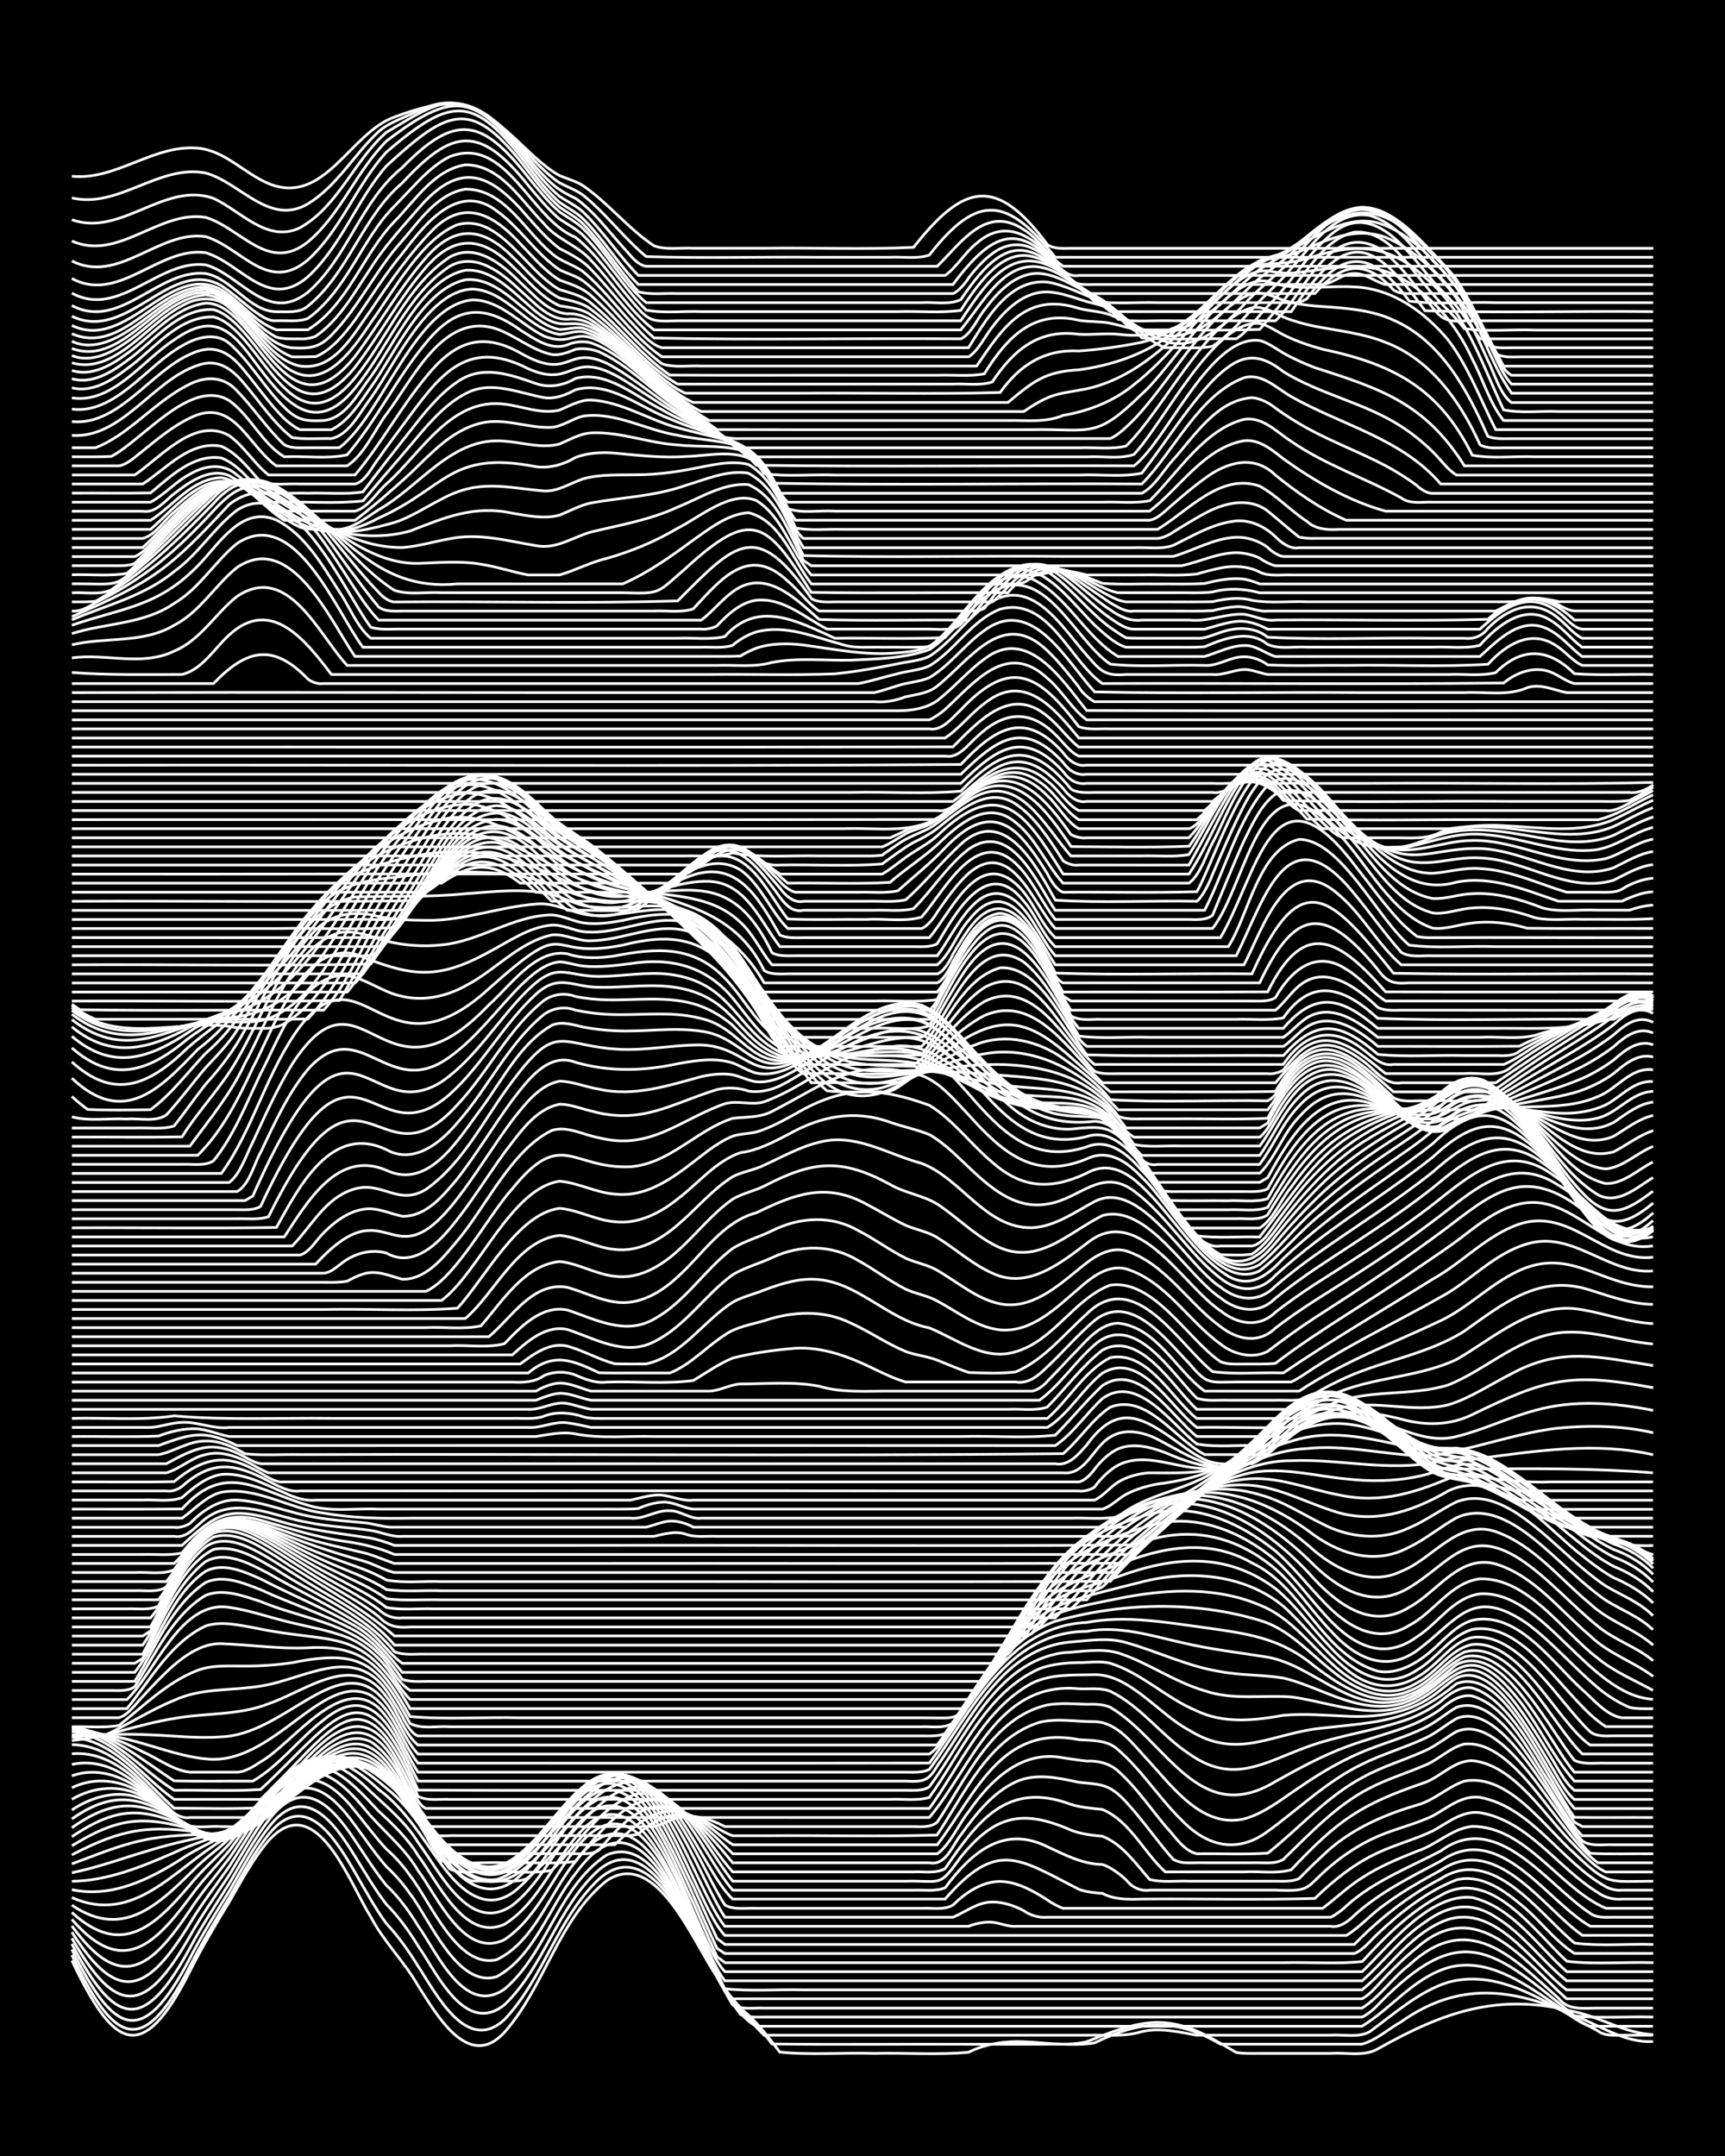 <?xml version="1.0" encoding="UTF-8"?><svg id="a" xmlns="http://www.w3.org/2000/svg" width="1920" height="2400" viewBox="0 0 192 240"><defs><style>.b{fill:none;stroke:#fff;stroke-miterlimit:10;stroke-width:.3px;}.c{stroke-width:0px;}</style></defs><rect class="c" width="192" height="240"/><path class="b" d="M8,218.24c4.55,9.58,7.7,12.02,13.13,1.21,1.27-2.55,2.9-5.29,4.38-7.72,1.3-2.25,2.67-4.85,4.38-6.83,5.3-5.91,9.07,4.86,11.38,8.48,1.39,2.69,3.75,5.01,5.25,7.64,2.01,3.13,5.6,9.61,9.63,5.21,4.49-5.08,5.97-12.56,11.38-16.88,5.56-3.72,9.74,7.13,12.26,10.66.91,1.47,2.12,3.22,3.5,4.28,1.24,1.17,2.48,2.78,3.5,4.14,3.45.36,7.03.04,10.51.15,3.47-.09,7.05.2,10.51-.13,1.86-.93,4.06-1.27,6.13-1.17,2.3.08,4.73.55,7.01,0,5.36-2.13,8.58-3.37,14.01-.32.79.43,1.85,1.05,2.63,1.51.77.15,1.84.11,2.63.11,2.6,0,5.28,0,7.88,0,1.7-.13,3.72.39,5.25-.5,7.31-4.11,13.42-6.32,21.89-4.14,2.96.62,5.69,2.43,8.76,2.54"/><path class="b" d="M8,217.63c4.53,9.46,7.68,12,13.13,1.27,1.28-2.53,2.91-5.24,4.38-7.66,1.32-2.3,2.7-4.95,4.38-7.02,4.1-5.14,7.5.56,9.63,4.22,1.05,1.81,2.25,4.02,3.5,5.7,1.27,1.34,2.54,3.13,3.5,4.71,2.01,3.04,5.41,9.87,9.63,5.96,4.33-4.56,5.88-11.29,10.51-15.63,6.01-5.34,10.48,6.88,13.13,10.75,1.48,2.91,4.27,4.98,6.13,7.6,7.28.09,14.6,0,21.89.03,2.89,0,5.86,0,8.76,0,1.7-.06,3.57.16,5.25-.15,5.13-2.5,8.97-2.83,14.01.13,1.7.03,3.55,0,5.25.01,3.48,0,7.03,0,10.51,0,1.57-.42,2.97-1.71,4.38-2.5,6.42-4.53,12.41-3.74,19.26-.68,2.84,1.07,5.61,3.08,8.76,2.88"/><path class="b" d="M8,217.01c4.63,9.36,7.78,11.26,13.13.99,1.27-2.48,2.92-5.11,4.38-7.48,1.33-2.31,2.73-4.98,4.38-7.09,3.97-5.17,7.26-.63,9.63,3.22,1.06,1.7,2.26,3.77,3.5,5.35,1.29,1.28,2.56,3.04,3.5,4.59,2.07,2.96,5.22,10.08,9.63,6.58,4.43-4.24,5.9-10.9,10.51-15.02,6.01-5.03,10.59,7.97,13.13,11.8,1.26,2.48,3.33,4.63,5.25,6.6,9.04,0,18.1,0,27.14,0,2.89,0,5.86,0,8.76,0,2.01-.05,4.18.21,6.13-.39,2.03-.48,4.14.04,6.13.39,2.6,0,5.28,0,7.88,0,2.3,0,4.7,0,7,0,1.4-.11,3.11.33,4.38-.39,2.75-2.01,5.45-4.47,8.76-5.51,6.09-1.61,11.53,2.78,16.64,5.43.67.55,1.81.49,2.63.47,1.09,0,2.41,0,3.5,0"/><path class="b" d="M8,216.39c4.81,9.21,7.97,9.99,13.13.47,1.27-2.39,2.93-4.91,4.38-7.19,1.35-2.29,2.76-4.93,4.38-7.04,3.81-5.05,6.98-1.75,9.63,2.26,1.07,1.58,2.28,3.52,3.5,4.99,1.31,1.22,2.57,2.95,3.5,4.48,2.1,2.93,5.14,10.15,9.63,7.07,4.8-4.08,6-11.43,11.38-14.94,7.33-3.15,11.1,16.14,16.64,19.07,19.26,0,38.53,0,57.79,0,3.19,0,6.45,0,9.63,0,3.27-1.98,5.81-5.44,9.63-6.54,4.15-1.12,8.1,1.53,11.38,3.77,1.4.88,2.79,2.25,4.38,2.77,2.3,0,4.71,0,7,0"/><path class="b" d="M8,215.75c5.04,8.9,8.22,8.36,13.13-.21,1.27-2.27,2.94-4.65,4.38-6.81,1.37-2.23,2.79-4.82,4.38-6.9,3.63-4.82,6.68-2.74,9.63,1.35,1.08,1.46,2.3,3.26,3.5,4.62.89.8,1.96,2.04,2.63,3.03,2.19,2.82,5.27,10.54,9.63,9.21,4.23-2.3,5.86-7.81,8.76-11.45,4.03-5.63,7.36-3.86,10.51,1.36,2.84,4.57,4.65,9.98,7.88,14.31.77.34,1.82.27,2.63.27,1.41,0,2.97,0,4.38,0,4.07,0,8.19,0,12.26,0,11.67,0,23.36,0,35.02,0,3.48,0,7.03,0,10.51,0,1.4,0,2.98,0,4.38,0,.53-.22,1.38-.92,1.75-1.35,9.37-9.63,12.8-6.2,21.89,1.23,2.87.28,5.87.04,8.76.12"/><path class="b" d="M8,215.08c5.26,8.34,8.5,6.56,13.13-.96,1.27-2.13,2.95-4.32,4.38-6.34,1.39-2.15,2.82-4.64,4.38-6.67,3.39-4.49,6.42-3.56,9.63.49,1.1,1.34,2.32,2.99,3.5,4.25.9.76,1.96,1.97,2.63,2.95,2.26,2.86,5.24,10.39,9.63,9.35,4.21-2,5.92-7.45,8.76-10.91,4.23-5.76,7.67-2.74,10.51,2.25,2.52,4.38,4.38,9.37,7,13.69,1.02.58,2.39.3,3.5.36,1.71,0,3.55,0,5.25,0,5.24,0,10.52,0,15.76,0,15.17,0,30.36,0,45.53,0,1.96-1.22,3.41-3.39,5.25-4.79,6.6-6.12,11.38-1.04,16.64,3.7,1.08,1.41,2.82,1.07,4.38,1.09,2,0,4.13,0,6.13,0"/><path class="b" d="M8,214.39c5.44,7.49,8.77,4.75,13.13-1.73,1.27-1.97,2.97-3.94,4.38-5.8,1.69-2.41,3.27-5.2,5.25-7.4,3.64-4.06,6.74-1.75,9.63,1.67,1.91,2.41,4.56,4.4,6.13,7.08,2.14,2.87,5.16,9.9,9.63,7.71,3.95-2.66,5.55-7.69,8.76-11.07,7.92-8.24,12.62,13.81,16.64,17.65h70.05c.97-.5,1.87-1.69,2.63-2.45,1.04-1.08,2.32-2.33,3.5-3.26,6.64-5.82,11.84,1.4,16.64,5.71h9.63"/><path class="b" d="M8,213.66c5.49,6.35,9.04,3.06,13.13-2.44,1.27-1.79,2.98-3.52,4.38-5.2,1.72-2.27,3.33-4.92,5.25-7.02,4.46-4.96,7.95-1.07,11.38,2.61,1.57,1.43,3.27,3.08,4.38,4.92,2.18,2.87,5.16,9.68,9.63,7.68,3.95-2.47,5.56-7.38,8.76-10.6,4.24-4.42,7.7,1.12,9.63,4.75,2.19,4.17,3.99,8.83,6.13,13.02,2.87.31,5.87.05,8.76.13,5.53,0,11.11,0,16.64,0,15.17,0,30.36,0,45.53,0,2.95-2.39,5.16-5.86,8.76-7.52,5.79-2.66,10.05,4.5,14.01,7.52h9.63"/><path class="b" d="M8,212.89c5.49,5.04,9.2,1.59,13.13-3.06,1.28-1.59,3-3.06,4.38-4.55,2.03-2.41,3.79-5.3,6.13-7.43,3.51-3.28,6.75-1.26,9.63,1.61,1.83,1.71,3.93,3.44,5.25,5.62,2.38,3.14,5.71,10.36,10.51,7.01,3.59-2.79,5.18-7.58,8.76-10.37,7.05-4.68,11.68,14.82,14.89,18.78h70.93c2.37-2.07,4.35-4.79,7.01-6.54,2.55-1.88,5.13-2.36,7.88-.54,3.02,1.83,5.17,4.89,7.88,7.08h9.63"/><path class="b" d="M8,212.08c5.89,4,9.9-.35,14.01-4.38,1.37-1.32,3.18-2.49,4.38-3.99,2.17-2.49,4.11-5.53,7.01-7.25,3.17-1.89,6.46.62,8.76,2.75,2.95,2.16,4.87,5.47,7,8.37,2.25,3.08,5.34,5.71,8.76,2.39,3.24-2.87,4.81-7.68,8.76-9.73,6.66-2.32,10.66,15.85,14.01,19.24h70.93c3.07-2.98,7.55-8.77,12.26-8.25,4.48,1.09,7.23,5.35,10.51,8.25h9.63"/><path class="b" d="M8,211.23c6.88,3.06,11.36-3.13,16.64-6.32,3.45-2.64,5.6-6.99,9.63-8.89,3.26-1.45,6.39,1.03,8.76,3.06,2.89,2.25,4.6,5.79,7.01,8.49,2.26,2.68,5.02,3.87,7.88,1.2,3.23-2.76,4.84-7.46,8.76-9.37,5.22-1.54,8.66,8.86,10.51,12.48.42,1,1.32,3.02,1.75,4.01,0,0,.88,1.94.88,1.94l.88.65c15.17,0,30.36,0,45.53,0,5.53,0,11.11,0,16.64,0,2.89-.08,5.89.18,8.76-.13,2.55-2.8,5.38-5.6,8.76-7.38,5.52-3.19,10.4,4.06,14.01,7.35,3.15.39,6.45.05,9.63.16"/><path class="b" d="M8,210.35c4.4.96,8.65-1.14,12.26-3.46,1.94-1.34,4.39-2.12,6.13-3.74,3.61-3.22,7.53-9.55,13.13-7.04,1.92.94,3.77,2.39,5.25,3.92,2.84,2.91,5.78,9.83,10.51,9.19,4.05-1.32,5.93-5.8,8.76-8.66,4.08-4.46,7.38-.73,9.63,3.25,2.32,4.12,4.14,8.79,6.13,13.07l.88.58c18.09,0,36.2,0,54.29,0,3.77,0,7.61,0,11.38,0,1.4,0,2.98,0,4.38,0,1-.35,1.87-1.52,2.63-2.21,2.55-2.4,5.46-4.72,8.76-5.99,2.6-.66,5.1,1.03,7,2.62,2.14,1.66,3.84,4.13,6.13,5.57h8.76"/><path class="b" d="M8,209.42c3.98-.05,7.78-1.62,11.38-3.19,1.95-.96,4.22-1.51,6.13-2.52,5.15-3.63,9.64-11.68,16.64-6.37,4.74,2.6,8.52,14.34,14.89,10.35,3.48-2.4,5.26-6.73,8.76-9.09,5.66-3.19,9.41,7.65,11.38,11.41.42.97,1.33,2.93,1.75,3.89,0,0,.88,1.89.88,1.89l.88.66h70.05c2.81-2.88,6.06-5.45,9.63-7.32,5.77-3.72,10.9,3.88,14.89,7.17,2.86.36,5.87.06,8.76.15"/><path class="b" d="M8,208.47c2.96-.6,5.87-1.69,8.76-2.53,2.56-.79,5.27-1.34,7.88-1.9,3.08-1.24,5.26-4.09,7.88-6.02,5.6-4.64,10.3-1.51,14.01,3.55,2.43,3.08,6.07,8.6,10.51,5.61,3.45-2.35,5.3-6.56,8.76-8.89,7.28-4.3,11.4,13.62,14.89,17.16h69.17c1.54-.94,2.88-2.5,4.38-3.52,1.89-1.41,4.07-2.61,6.13-3.75,6.15-4.09,11.28,4.1,15.76,7.26h7.88"/><path class="b" d="M8,207.48c2.58-.93,5.19-2.06,7.88-2.62,2.56-.57,5.28-.59,7.88-.74,3.19-.28,5.48-3.06,7.88-4.9,7.79-6.73,11.57-2.12,16.64,4.52,2.57,3.19,5.87,5.83,9.63,2.57,2.88-2.38,4.78-5.96,7.88-8.1,7.29-4.44,11.52,12.14,14.89,16.22,6.41,0,12.85,0,19.26,0,2.6,0,5.28,0,7.88,0,.75-.32,1.81-.52,2.63-.45.81.07,1.81.53,2.63.45,2,0,4.13,0,6.13,0,4.65,0,9.36,0,14.01,0,3.48,0,7.03,0,10.51,0,1.4,0,2.98,0,4.38,0,.97.2,1.99-.56,2.63-1.22,2.81-2.56,6.31-4.28,9.63-6.05,6.49-4.49,11.63,4.37,16.64,7.27h7"/><path class="b" d="M8,206.48c5.65-2.95,8.64-3.36,14.89-2.42,2.27.4,4.41-.84,6.13-2.2,8.19-6.89,11.5-8.64,18.39.94,2.66,3.41,6.28,7.2,10.51,3.57,2.87-2.35,4.85-5.82,7.88-7.99,7.06-4.91,11.93,10.68,14.89,15.04,6.41,0,12.85,0,19.26,0,2,0,4.13,0,6.13,0,1.4-.59,2.78-1.71,4.38-1.69,1.17-.02,2.48.42,3.5.97.7.52,1.76.82,2.63.72,6.7,0,13.44,0,20.14,0,2.6,0,5.28,0,7.88,0,1.1,0,2.41,0,3.5,0,.5-.22,1.37-.86,1.75-1.26,3.03-2.75,6.94-4.25,10.51-6.12,6.29-4.63,11.82,3.81,16.64,6.95.68.53,1.82.44,2.63.43,1.4,0,2.98,0,4.38,0"/><path class="b" d="M8,205.47c5.9-3.61,8.51-3.23,14.89-1.43,2.6.73,5.05-.88,7.01-2.42,8.14-6.76,11-7.7,17.51,1.45,2.63,3.4,6.26,7.2,10.51,3.67,2.88-2.32,4.93-5.68,7.88-7.92,7.07-5.41,11.9,8.74,14.89,13.24,1.01.59,2.38.31,3.5.37,1.41,0,2.97,0,4.38,0,4.65,0,9.36,0,14.01,0,1.11-.06,2.5.23,3.5-.37,1.38-1.37,3.24-2.63,5.25-2.62,1.89.03,3.7,1.06,5.25,2.06.4.3,1.27.78,1.75.93.43,0,1.32,0,1.75,0,9.04,0,18.11,0,27.14,0,1.42-1.07,2.86-2.45,4.38-3.4,1.87-1.23,4.06-2.14,6.13-2.96,2.12-.68,3.88-2.53,6.13-2.76,5.96-.03,9.81,6.98,14.89,9.12,1.7,0,3.55,0,5.25,0"/><path class="b" d="M8,204.46c6.09-4.1,8.63-2.8,14.89-.38,2.14.77,4.39-.21,6.13-1.47,7.4-5.56,10.93-10.1,17.51-.35,2.66,3.56,6.64,8.93,11.38,5.13,3.47-2.66,5.73-6.89,9.63-9.02,6.77-3.08,10.4,9.69,14.01,13.03h23.64c5.81-6.65,8.15-4.53,14.89-1.09.75.3,1.83.4,2.63.46,1.36.71,2.89.68,4.38.63,6.41-.06,12.86.12,19.26-.07,2.05-1.99,4.4-3.88,7-5.08,1.96-.92,4.18-1.5,6.13-2.44,1.62-.88,3.27-2.28,5.25-2.03,5.41.92,8.67,6.17,13.13,8.9.68.52,1.77.82,2.63.72,1.1,0,2.41,0,3.5,0"/><path class="b" d="M8,203.46c5.55-3.92,8.52-2.56,14.01.33,2.4,1.29,4.93.56,7-.97,4.41-3.04,9.97-9.84,14.89-3.7,3.54,3.82,7.61,13.61,14.01,9.24,3.26-2.43,5.55-6.08,8.76-8.58,7.24-5.43,11.15,6.37,14.89,10.63,4.95,0,9.94,0,14.89,0,1.7,0,3.55,0,5.25,0,1.1-.05,2.46.17,3.5-.27,2.86-3.85,6.44-7.03,11.38-4.57,1.93.9,3.95,1.96,6.13,1.98.91.29,1.94,1.07,2.63,1.71.62.81,1.6,1.3,2.63,1.14,1.4,0,2.97,0,4.38,0,3.19,0,6.45,0,9.63,0,4.12.17,3.21-.22,6.13-2.68,1.79-1.52,3.92-2.84,6.13-3.66,1.7-.64,3.61-1.14,5.25-1.93,1.62-.89,3.26-2.33,5.25-2.05,5.77,1.1,9.06,7.21,14.01,9.95.38.25,1.3.45,1.75.37,1.09,0,2.41,0,3.5,0"/><path class="b" d="M8,202.48c5.69-3.98,8.75-1.72,14.01,1.29,2.38,1.38,4.94.56,7-.98,4.42-3.1,10.02-10.13,14.89-3.66,2.16,2.41,5.82,9.69,8.76,10.27,1.1,0,2.41,0,3.5,0,.82,0,1.92.1,2.63-.4,3.16-2.61,5.52-6.22,8.76-8.74,6.48-4.85,10.66,5.05,14.01,9.15,6.41,0,12.85,0,19.26,0,4.06-.09,3.64.76,6.13-2.7,3.75-4.61,6.82-5.38,12.26-2.98,1.05.42,2.38.58,3.5.68,2.21.86,3.74,3.09,5.25,4.81,1.37.36,2.97.13,4.38.19,2,0,4.13,0,6.13,0,1.1,0,2.4,0,3.5,0,.81,0,1.89.08,2.63-.3.76-.78,1.82-1.82,2.63-2.56,2.9-2.83,6.67-4.5,10.51-5.62,1.89-.51,3.43-2.05,5.25-2.66,4.91-.9,8.96,5.16,12.26,8.05,3.8,3.63,3.74,3.1,8.76,3.09"/><path class="b" d="M8,201.48c2.29-1.52,5.25-2.34,7.88-1.21,3.27,1.09,5.95,4.67,9.63,4.08,3.48-.98,5.93-4.01,8.76-6.09,3.45-2.78,6.84-3.22,9.63.68,2.12,2.88,3.93,6.25,6.13,9.08.43.25,1.26.44,1.75.36,1.1,0,2.41,0,3.5,0,2-.09,4.17.22,6.13-.19,2.99-2.87,5.45-7.38,9.63-8.53,4.95-.48,7.66,5.58,10.51,8.71,4.95,0,9.94,0,14.89,0,1.7,0,3.55,0,5.25,0,1.11-.06,2.49.22,3.5-.36,3.65-5.34,6.93-9.8,14.01-7.15,1.07.34,2.39.45,3.5.56,3.09,1.3,4.61,4.8,7,6.95,2.89,0,5.86,0,8.76,0,1.7-.1,3.61.24,5.25-.23,5.24-5.54,7.69-7.27,14.89-9.72,1.78-.66,3.25-2.43,5.25-2.43,4.73.44,8.2,6.29,11.38,9.42,1.01,1.02,2.17,2.38,3.5,2.97,1.7,0,3.55,0,5.25,0"/><path class="b" d="M8,200.3c2.38-1.42,5.41-1.69,7.88-.34,3.16,1.37,5.9,5.22,9.63,4.46,3.51-1.13,5.93-4.29,8.76-6.48,3.48-2.95,6.85-3.38,9.63.7,1.86,2.67,3.5,5.78,5.25,8.51,2.25.47,4.71.09,7.01.21,2.59-.09,5.31.19,7.88-.15,7.49-9.46,10.1-8.87,17.51.15,7.29,0,14.6,0,21.89,0,1.85.37,2.57-1.96,3.5-3.1,1.63-2.26,3.53-4.72,6.13-5.91,2.21-1.01,4.73-.44,7,.05,2.52.26,3.41.17,5.25,2.17,1.83,1.97,3.47,4.38,5.25,6.39.99.63,2.39.33,3.5.4,1.7,0,3.55,0,5.25,0,1.11-.06,2.49.22,3.5-.36,2.97-2.87,5.91-6.05,9.63-7.95,1.93-1.01,4.14-1.67,6.13-2.54,1.5-.58,2.8-1.98,4.38-2.36,5.77-.61,10.52,10.08,14.89,13.21h6.13"/><path class="b" d="M8,199.01c2.53-1.26,5.57-.88,7.88.68,2.99,1.62,5.91,5.84,9.63,4.89,3.54-1.27,5.93-4.57,8.76-6.9,7.74-7.07,10.57,2.52,14.01,8.16l.88.51c4.95,0,9.94,0,14.89,0,.82.01,1.92.1,2.63-.41.73-.89,1.78-2.07,2.63-2.84,5.02-4.65,8.53-.34,12.26,3.26h22.77c1.48-1.12,2.34-3.29,3.5-4.72,2.42-3.5,5.9-6.88,10.51-5.96.78.11,1.84.28,2.63.36,1.23-.07,2.59.28,3.5,1.14,1.96,1.75,3.58,4.11,5.25,6.12,1,1.03,2.01,2.75,3.5,3.06,2.59-.04,5.29.1,7.88-.07,3.49-2.77,6.54-6.28,10.51-8.41,2.19-1.23,4.73-1.96,7-3,1.19-.52,2.38-1.5,3.5-2.13,5.38-2.27,11.37,10.26,14.89,13.56,2.3.12,4.71.02,7,.05"/><path class="b" d="M8,197.69c2.72-1.02,5.69,0,7.88,1.73,2.71,1.79,5.27,5.58,8.76,5.5,4.11-.89,6.6-4.91,9.63-7.5,8.02-7.66,10.18,2.47,14.01,7.93h20.14c2.46-2.35,5.15-4.96,8.76-3.12,1.59.74,2.92,2.19,4.38,3.12h22.77c4.26-5.65,7.13-13.45,15.76-11.69,1.52.1,3.18,0,4.38,1.14,2.61,2.25,4.55,5.36,7.01,7.77,2.81,2.94,6.2,3.84,9.63,1.29,3.46-2.5,6.62-5.62,10.51-7.48,2.23-1.12,4.75-1.83,7-2.89,1.19-.53,2.37-1.55,3.5-2.19,5.22-2.15,10.95,10.26,14.01,13.63.97.67,2.39.36,3.5.42,1.4,0,2.98,0,4.38,0"/><path class="b" d="M8,196.41c6.04-1.24,9.52,5.17,14.01,7.93,1.4,0,2.97,0,4.38,0,2.03-1.02,3.69-2.91,5.25-4.51,8.66-9.91,11.03-5.83,15.76,4.06.97.72,2.37.39,3.5.45,1.41,0,2.97,0,4.38,0,4.36,0,8.77,0,13.13,0,.79,0,1.86.05,2.63-.17,1.39-1.29,3.3-2.38,5.25-2.15,1.96.14,3.49,1.7,5.25,2.33,1.1,0,2.41,0,3.5,0,6.41-.06,12.86.13,19.26-.08,3.07-4.59,5.71-10.77,11.38-12.54,1.98-.5,4.12-.06,6.13-.08,2.67.05,4.44,2.72,6.13,4.47,2.7,2.97,5.95,7.39,10.51,6.36,2.26-.6,4.21-2.21,6.13-3.48,2.44-1.69,5.1-3.26,7.88-4.31,2-.78,4.2-1.41,6.13-2.37,1.19-.56,2.37-1.6,3.5-2.25,5.55-2.05,10.67,10.96,14.01,14.28h7.88"/><path class="b" d="M8,195.23c5.31-.45,8.64,4.67,12.26,7.72,1.28.7,2.97.27,4.38.38,1.53-.02,3.31.3,4.38-1.07,3.09-2.51,7.78-10.51,12.26-8.37,3.15,2.11,4.28,6.32,6.13,9.44,5.82,0,11.69,0,17.51,0,2.6,0,5.28,0,7.88,0,.84-.17,1.8-.78,2.63-.99,1.78-.47,3.68.17,5.25.99,1.71,0,3.55,0,5.25,0,3.77,0,7.61,0,11.38,0,1.4,0,2.97,0,4.38,0,.85.02,1.94.11,2.63-.5,3.22-4.78,6.1-11.64,12.26-13.04,1.39-.24,2.97-.12,4.38-.07.8-.03,1.89-.02,2.63.34,6.17,3.64,9.83,13.49,18.39,8.24,2.53-1.4,5.16-2.85,7.88-3.85,2.27-.86,4.74-1.47,7-2.33,1.16-.45,2.49-1.14,3.5-1.87.91-.8,2.21-1.69,3.5-1.46,4.09,1.22,6.49,6.56,8.76,9.88.4.71,1.33,2.13,1.75,2.83,0,0,.88,1.35.88,1.35l.88.48c2.59,0,5.29,0,7.88,0"/><path class="b" d="M8,194.21c4.91.07,8.08,4.59,11.38,7.62.44.33,1.2.61,1.75.49.78,0,1.85,0,2.63,0,1.1,0,2.41,0,3.5,0,.51.1,1.34-.15,1.75-.46,3.58-2.9,9.17-13.14,14.01-7.11,1.77,2.21,2.64,5.37,4.38,7.57,18.69,0,37.36-.01,56.04,0,4.73-5.61,7.57-15.23,16.64-14.33,1.11.05,2.45-.15,3.5.28,3.36,1.62,5.67,4.91,8.76,6.95,4.9,3.47,8.29,1.01,13.13-.75,3.68-1.36,7.7-1.8,11.38-3.14,1.17-.45,2.49-1.16,3.5-1.92.92-.82,2.19-1.74,3.5-1.51,4.74,1.31,8.53,10.41,11.38,14.4,2.89.05,5.87,0,8.76.02"/><path class="b" d="M8,193.37c4.87.45,8,4.87,11.38,7.91,3.18.01,6.46.12,9.63-.05,3.57-2.84,9.24-13.23,14.01-7.18.94,1.28,1.95,3.22,2.63,4.65.28.71.98,2.29,1.75,2.61h56.04c3.48-4.78,5.98-10.97,11.38-13.92,2.15-1.09,4.67-.9,7.01-.97,3.89-.06,7.17,4.41,10.51,6.17,5.48,3.43,9.27.3,14.89-.23,6.31-.7,9.76-.69,14.89-4.94,5.46-2.11,10.1,10.62,13.13,13.9h8.76"/><path class="b" d="M8,192.76c4.8.58,7.72,4.95,11.38,7.54h9.63c8.2-7.78,11.33-15.21,17.51-.34,1.02.55,2.39.28,3.5.34,1.71,0,3.55,0,5.25,0,5.53,0,11.11,0,16.64,0,6.7,0,13.44,0,20.14,0,2.3,0,4.7,0,7,0,1.4-.07,3.02.19,4.38-.21,3.61-5.02,6.31-11.67,12.26-14.33,1.35-.51,2.95-.67,4.38-.68,1.1,0,2.42-.21,3.5.07,3.51,1.09,6.25,3.9,9.63,5.3,3.03,1.45,6.44,1.07,9.63.5,2.3-.22,4.71,0,7,.09,3.32.18,6.86-.3,9.63-2.25.81-.55,1.79-1.48,2.63-1.99,2.46-1.17,4.71,1.24,6.13,3,1.58,2.03,3.06,4.5,4.38,6.7.71,1.16,1.57,2.92,2.63,3.81h8.76"/><path class="b" d="M8,192.38c4.62.63,7.67,4.58,11.38,6.91,3.18-.06,6.46.13,9.63-.09,8.37-7.74,11.48-14.58,17.51.07,12.25.06,24.52,0,36.78.02,4.36,0,8.77,0,13.13,0,1.4,0,2.98,0,4.38,0,.81,0,1.91.1,2.63-.39,4.05-5.45,7.36-13.88,14.89-14.92,2-.1,4.17-.54,6.13.02,3.32,1.07,6.27,3.25,9.63,4.21,3.1,1.08,6.44.45,9.63.69,2.91.38,5.81,1.41,8.76,1.52,9.18.45,8.92-9.35,15.76-1.37,1.58,1.97,3.07,4.39,4.38,6.55.71,1.12,1.55,2.87,2.63,3.7h8.76"/><path class="b" d="M8,192.23c4.36.65,7.81,3.7,11.38,6.01,2.89.08,5.87.01,8.76.03,2.99-1.73,5.15-4.73,7.88-6.81,5.93-4.87,8.2,2.52,10.51,6.81,12.54,0,25.11,0,37.65,0,4.07,0,8.19,0,12.26,0,1.4,0,2.97,0,4.38,0,1.89.09,2.52.02,3.5-1.69,3.86-5.42,7.4-13.19,14.89-13.8,2.01-.15,4.16-.53,6.13.07,3.51.98,6.88,2.67,10.51,3.23,2.28.44,4.72.33,7,.72,2.69.63,5.21,2.05,7.88,2.73,10.5,2.75,10.23-9.5,17.51-1.27,2.69,3,4.36,7.01,7,10.01h8.76"/><path class="b" d="M8,192.32c2.75.34,5.43,1.42,7.88,2.68,1.69.74,3.39,2.08,5.25,2.27,1.71,0,3.55,0,5.25,0,.91,0,1.9-.68,2.63-1.15,3.59-2.04,8.89-9.82,13.13-6,1.95,1.92,2.9,4.9,4.38,7.15,12.25,0,24.52,0,36.78,0,4.36,0,8.77,0,13.13,0,1.4,0,2.98,0,4.38,0,.8,0,1.89.09,2.63-.31,4.6-6.23,8.55-15.33,17.51-15.36,3.54-.67,7.08.45,10.51,1.23,3.15.76,6.44,1.13,9.63,1.64,4.9.89,8.73,5.72,14.01,4.98,2.8-.34,4.91-2.46,7-4.14,5.32-2.78,10.27,8.69,13.13,11.96h8.76"/><path class="b" d="M8,192.63c2.64.2,5.34.7,7.88,1.45,2.28.64,4.63,1.49,7,1.71,7.52.9,13.06-9.88,18.39-7.07,2.62,1.69,3.41,5.21,5.25,7.55,18.97-.01,37.95.02,56.92-.01,4.67-6.21,8.64-15.26,17.51-15.65,4.35-.84,8.81,0,13.13.57,4.77.69,8.42,1.1,12.26,4.32,2.94,2.22,6.72,4.74,10.51,3.14,2.38-.8,3.9-3.19,6.13-4.19,4.93-1.28,9.57,8.2,12.26,11.5,1.03.52,2.39.27,3.5.32,1.7,0,3.55,0,5.25,0"/><path class="b" d="M8,193.12c2.89,0,5.87-.15,8.76,0,2.59.1,5.28.42,7.88.22,6.92-.25,12.72-9.2,17.51-4.71,1.9,1.78,2.63,4.76,4.38,6.63h56.92c1.48-1.04,2.42-3.1,3.5-4.52,2.78-3.98,5.75-8.53,10.51-10.27,7.34-2.06,15.43-2.31,22.77-.09,3.13.91,5.41,3.52,7.88,5.49,2.37,2,5.66,3.74,8.76,2.36,2.39-.86,3.91-3.25,6.13-4.33,5.47-1.52,9.77,8.17,13.13,11.35h7.88"/><path class="b" d="M8,193.75c3.86-.37,7.56-1.86,11.38-2.45,3.47-.64,7.17-.32,10.51-1.64,4.33-1.5,9.52-5.88,13.13-.76,1.27,1.55,1.94,4.07,3.5,5.35h57.79c3.89-5.15,6.95-11.78,13.13-14.54,2.5-.96,5.27-1.39,7.88-1.93,4.91-.9,10.21-1.11,14.89.89,3.2,1.23,5.39,4.16,7.88,6.38,2.6,2.51,6.19,4.42,9.63,2.28,2.21-1.11,3.63-3.74,6.13-4.27,5.44-.56,9.45,8.64,13.13,11.19h7"/><path class="b" d="M8,193.23c1.1,0,2.4,0,3.5,0,2.66-1.16,5.18-2.87,7.88-3.95,3.01-1.42,6.44-1.05,9.63-1.59,4.82-.72,10.35-4.7,14.01.51.48.68,1.35,2.11,1.75,2.84.29.64,1.01,1.96,1.75,2.2,12.54,0,25.11,0,37.65,0,4.36,0,8.77,0,13.13,0,1.7,0,3.55,0,5.25,0,.79,0,1.88.07,2.63-.26,3.71-5.25,6.93-11.77,13.13-14.44,2.82-1.02,5.85-1.69,8.76-2.44,5.31-1.36,11.41-.9,15.76,2.69,2.43,2.17,4.46,4.95,7,7,3.22,2.7,6.56,2.37,9.63-.36,1.32-1.12,2.6-2.75,4.38-3.14,5.19-.78,9.72,7.27,13.13,10.46.67.58,1.8.5,2.63.48,1.4,0,2.98,0,4.38,0"/><path class="b" d="M8,192.22c1.7-.06,3.57.16,5.25-.15,2.76-2.19,5.41-4.86,8.76-6.14,1.64-.61,3.54-.46,5.25-.47,1.71.01,3.56-.12,5.25-.37,7.72-1.57,9.56.06,13.13,6.76,1.29.68,2.97.26,4.38.37,2.3,0,4.7,0,7,0,6.7,0,13.44,0,20.14,0,6.12,0,12.27,0,18.39,0,2.3,0,4.7,0,7,0,1.12-.06,2.52.25,3.5-.42,3.26-4.88,6.23-10.52,11.38-13.67,2.14-1.25,4.68-1.81,7.01-2.62,6.14-2.25,11.99-2.79,17.51,1.31,2.28,1.87,4.09,4.44,6.13,6.55,2.54,2.79,6.05,4.95,9.63,2.54,2.19-1.24,3.66-3.78,6.13-4.52,5.98-1.09,10.39,7.98,14.89,10.81h5.25"/><path class="b" d="M8,191.21c1.71,0,3.55,0,5.25,0,1.06-.32,1.89-1.6,2.63-2.35,1.05-1.15,2.33-2.5,3.5-3.52,1.44-1.23,3.28-2.43,5.25-2.37,3.19.11,6.43.61,9.63.46,6.5-.39,8.46,2.42,11.38,7.65,4.04.36,8.2.04,12.26.14,7.58,0,15.19,0,22.77,0,7.29,0,14.6,0,21.89,0,4.46.01,3.83.52,6.13-3.34,1.79-2.88,3.76-5.92,6.13-8.36,2.53-2.81,6.15-4.14,9.63-5.33,4.82-1.99,10.14-2.98,14.89-.21,5.72,2.67,7.81,10.24,14.01,12.05,2.28.43,4.48-.95,6.13-2.4,1.31-1.16,2.64-2.74,4.38-3.26,5.04-1.12,8.95,4.75,12.26,7.72,1.28,1.11,2.63,2.83,4.38,3.13,1.09,0,2.41,0,3.5,0"/><path class="b" d="M8,190.2h6.13c2.63-3.22,4.86-7.37,8.76-9.2,1.67-.56,3.57-.12,5.25.17,9.34,2.02,12.09-.41,17.51,9.03h61.29c.74-.23,1.43-1.45,1.75-2.08.45-.75,1.29-2.23,1.75-2.97,2.32-3.76,4.93-7.73,8.76-10.1,2.17-1.26,4.68-2.11,7-3.04,5.26-2.11,10.35-1.47,14.89,1.96,2.76,2.01,4.66,5.11,7.01,7.55,2.61,2.91,6.05,4.79,9.63,2.21,4.59-3.42,6.13-7.22,12.26-2.99,2.83,2.09,5.19,4.9,7.88,7.15.99.84,2.31,1.67,3.5,2.17.76.19,1.85.15,2.63.15"/><path class="b" d="M8,189.19h6.13c3.18-3.06,5.94-11.12,11.38-10.26,2.05.28,4.13,1,6.13,1.5,2.3.61,4.78.97,7,1.84,1.68.66,3.27,1.95,4.38,3.36.78,1.05,1.68,2.63,2.63,3.55h62.17c1.62-1.17,2.37-3.87,3.5-5.51,1.92-3.3,4.08-6.76,7-9.28,2.76-2.24,6.27-3.55,9.63-4.57,5-1.49,10.16.63,14.01,3.84,1.9,1.69,3.55,3.92,5.25,5.8,2.84,3.27,6.44,5.73,10.51,2.74,2.35-1.5,4.06-4.38,7-4.77,7.03-.46,12.11,11.32,19.26,11.73"/><path class="b" d="M8,188.18c1.4,0,2.97,0,4.38,0,.83.01,1.93.1,2.63-.44,2.25-3.53,4.17-7.92,7.88-10.15,1.97-.81,4.22.08,6.13.69,4.38,1.84,9.65,2.32,13.13,5.8,1.26,1.14,2.02,3.23,3.5,4.09h63.04c1.59-1.46,2.35-4.12,3.5-5.92,1.69-3.04,3.63-6.23,6.13-8.68,2.63-2.51,6.17-4.05,9.63-5.02,5.04-1.37,10.12.99,14.01,4.1,1.88,1.62,3.53,3.75,5.25,5.53,2.53,2.75,6,5.02,9.63,2.76,2.78-1.44,4.61-4.78,7.88-5.19,5.35-.13,9.21,5.88,13.13,8.85,1.8,1.48,4.1,2.45,6.13,3.56"/><path class="b" d="M8,187.17h7c2.3-3.77,4.09-8.47,7.88-11.01,1.97-.91,4.25.07,6.13.8,3.44,1.6,7.17,2.76,10.51,4.57,2.18,1.23,3.88,3.36,5.25,5.41,1.06.38,2.4.19,3.5.23,1.41,0,2.97,0,4.38,0,4.95,0,9.94,0,14.89,0,14,0,28.03,0,42.03,0,1.13-1.08,1.88-3.17,2.63-4.52,1.7-3.24,3.64-6.65,6.13-9.34,2.55-2.72,6.08-4.53,9.63-5.56,7.17-1.91,13.87,3,18.39,8.1,2.79,2.95,6.52,5.57,10.51,3.06,3.13-1.69,5.58-5.92,9.63-4.81,4.3,1.32,7.18,5.21,10.51,8,1.99,1.96,4.8,2.86,7,4.51"/><path class="b" d="M8,186.16h7c2.76-3.54,4.01-8.61,7.88-11.25,1.96-1.02,4.28.03,6.13.85,3.45,1.79,7.13,3.31,10.51,5.24,2.12,1.22,3.74,3.3,5.25,5.16h65.67c1.08-1.15,1.87-3.23,2.63-4.59,1.68-3.15,3.62-6.46,6.13-9.03,9.56-8.75,18.45-6.98,27.14,1.77,2.95,2.8,6.63,4.8,10.51,2.42,4.54-2.73,6.47-6.88,12.26-3.22,3.21,2.1,5.78,5.15,8.76,7.53,1.83,1.54,4.31,2.28,6.13,3.83"/><path class="b" d="M8,185.15h7l.88-.54c1.96-3.7,3.62-8.14,7-10.78,2.28-1.27,4.94.26,7.01,1.32,3.44,2.03,7.19,3.69,10.51,5.92,1.72,1.08,2.81,2.99,4.38,4.09h66.55c1.05-1.14,1.86-3.15,2.63-4.48,1.46-2.64,3.2-5.42,5.25-7.64,8.9-8.88,17.94-8.59,27.14-.37,2.63,2.2,6.29,3.88,9.63,2.24,3.55-1.39,6.26-5.85,10.51-4.41,4.22,1.49,7.14,5.27,10.51,8.04,2.03,1.93,4.91,2.75,7,4.59"/><path class="b" d="M8,184.14h7.88c2.01-3.68,4-9.71,7.88-11.66,2.52-.54,4.92,1.07,7.01,2.26,4.41,2.93,9.77,4.86,13.13,9.12,1.05.45,2.39.23,3.5.27,1.71,0,3.55,0,5.25,0,5.24,0,10.52,0,15.76,0,14.59,0,29.19,0,43.78,0,1.07-1.01,1.86-2.93,2.63-4.17,1.24-2.09,2.75-4.35,4.38-6.17,8.3-8.81,17.32-10.38,27.14-2.85,3.17,2.22,6.94,3.23,10.51,1.28,1.82-.87,3.5-2.29,5.25-3.26,3.5-1.64,7.06.97,9.63,3.18,2.3,1.97,4.51,4.27,7,6,1.71,1.07,3.78,1.84,5.25,3.28"/><path class="b" d="M8,183.13h7.88c2.47-3.45,3.6-8.17,7.01-10.95,2.23-1.51,4.98.07,7.01,1.25,2.01,1.23,4.09,2.62,6.13,3.81,2.81,1.63,5.76,3.37,7.88,5.89h69.17c1.17-.72,1.86-2.56,2.63-3.64,1.48-2.3,3.29-4.65,5.25-6.56,4.92-5,12.18-8.7,19.26-6.54,2.48.65,4.72,2.16,7,3.26,2.96,1.55,6.57,1.89,9.63.42,1.8-.75,3.5-2.03,5.25-2.88,3.57-1.39,7.03,1.29,9.63,3.48,2.28,1.95,4.5,4.2,7,5.88,1.74,1.04,3.81,1.82,5.25,3.31"/><path class="b" d="M8,182.12h7.88l.88-.57c1.88-3.56,3.39-8.28,7-10.45,2.51-.74,4.96.94,7.01,2.19,4.35,2.96,9.17,5.33,13.13,8.82,15.17,0,30.36,0,45.53,0,5.53,0,11.11,0,16.64,0,1.7,0,3.55,0,5.25,0,1.1-.04,2.45.16,3.5-.25,5.23-8.13,13.25-16.69,23.64-16.56,3.4.04,6.48,1.77,9.63,2.8,4.62,1.68,9.07.23,13.13-2.15,5.72-2.65,10.8,4.12,14.89,7.22,1.03.85,2.33,1.81,3.5,2.46,1.55.66,3.18,1.59,4.38,2.81"/><path class="b" d="M8,181.11h8.76c1.98-3.55,3.41-8.2,7-10.45,2.12-.75,4.34.45,6.13,1.51,2.02,1.24,4.09,2.67,6.13,3.89,2.03,1.22,4.26,2.41,6.13,3.89,1.1,1.14,2,1.26,3.5,1.16,1.1,0,2.4,0,3.5,0,3.48,0,7.03,0,10.51,0,18.68,0,37.36,0,56.04,0,2.92-3.1,5.52-6.72,8.76-9.54,3.93-3.44,8.75-6.27,14.01-6.9,3.59-.44,7.04,1.08,10.51,1.73,4.85,1.06,8.75-.3,13.13-2.19,5.23-1,9.38,4.2,13.13,7.08,1.32,1.1,2.86,2.28,4.38,3.08,1.57.63,3.2,1.58,4.38,2.82"/><path class="b" d="M8,180.1h8.76c1.77-2.05,2.7-5.08,4.38-7.23,1.84-2.71,3.97-3.56,7-2.1,2.42,1.16,4.69,2.83,7,4.19,2.29,1.39,4.83,2.61,7,4.19.65.67,1.69,1.08,2.63.95,1.1,0,2.4,0,3.5,0,3.77,0,7.61,0,11.38,0,19.26,0,38.53,0,57.79,0,2.65-2.73,5.04-5.91,7.88-8.46,4.02-3.49,8.74-6.6,14.01-7.72,3.48-.61,7.04.38,10.51.71,2.59.29,5.32.29,7.88-.26,2.04-.33,4.02-1.61,6.13-1.34,4.57.81,7.85,4.64,11.38,7.34,1.32,1.06,2.86,2.19,4.38,2.95,1.59.59,3.21,1.56,4.38,2.8"/><path class="b" d="M8,179.09c2,0,4.13,0,6.13,0,1.11-.05,2.47.19,3.5-.3,1.46-2.75,2.94-5.91,5.25-8.06,1.47-1.27,3.59-1.06,5.25-.31,2.11.94,4.13,2.32,6.13,3.48,1.96,1.16,4.13,2.22,6.13,3.32.82.45,1.89,1.15,2.63,1.72,1.68.32,3.55.09,5.25.15,4.07,0,8.19,0,12.26,0,19.55,0,39.12,0,58.67,0,1.91-1.68,3.43-4.02,5.25-5.8,2.1-2.13,4.54-4.11,7-5.81,3.64-2.47,7.72-4.89,12.26-4.88,5.82-.26,11.81,1.53,17.51-.22,5.37-1.19,10.01,4.47,14.01,7.3,1.32,1.02,2.87,2.09,4.38,2.81,1.6.56,3.21,1.52,4.38,2.76"/><path class="b" d="M8,178.08h9.63c2.33-2.85,3.64-8.04,7.88-8.46,2.55.05,4.84,1.62,7.01,2.79,2.52,1.48,5.26,2.73,7.88,4,.82.41,1.88,1.04,2.63,1.56,1.99.25,4.13.06,6.13.12,3.77,0,7.61,0,11.38,0,20.14,0,40.28,0,60.42,0,3.33-4.07,7.09-7.87,11.38-10.93,3.85-2.94,8.16-5.67,13.13-5.91,4.09-.44,8.19.58,12.26.79,1.73.16,3.54-.49,5.25-.4,4.87.8,8.37,4.89,12.26,7.59,1.32.97,2.87,1.98,4.38,2.65,1.6.51,3.21,1.46,4.38,2.69"/><path class="b" d="M8,177.07c2.3,0,4.7,0,7,0,1.12-.06,2.52.25,3.5-.42,1.74-2.67,3.44-6.73,7.01-7.14,2.18-.06,4.24,1.08,6.13,2.03,2.25,1.19,4.64,2.33,7,3.27,1.45.59,3.06,1.29,4.38,2.14,1.99.27,4.13.06,6.13.13,9.92,0,19.86,0,29.77,0,11.38,0,22.77,0,34.15,0,2,0,4.13,0,6.13,0,1.85-.05,3.26.45,4.38-1.45,2.82-3.33,6.26-6.21,9.63-8.95,3.17-2.53,6.5-5.21,10.51-6.24,4.66-1.55,9.4-.13,14.01.84,1.39.28,2.98.13,4.38.02,1.15.03,2.47.44,3.5.94,3.81,1.93,6.94,5.05,10.51,7.36,1.03.69,2.36,1.42,3.5,1.9,1.6.47,3.21,1.39,4.38,2.6"/><path class="b" d="M8,176.06h10.51c2.27-2.77,4.38-7.6,8.76-6.52,2.12.47,4.16,1.57,6.13,2.44,2.24,1.03,4.69,1.83,7,2.68.81.3,1.88.8,2.63,1.23,1.97.37,4.13.09,6.13.17,4.07,0,8.19,0,12.26,0,20.72-.03,41.45.06,62.17-.03,4.1-4.83,9.17-8.85,14.01-12.91,3.21-2.56,7.18-4.72,11.38-4.66,2.72.06,5.35,1.15,7.88,2.02,1.65.63,3.51.82,5.25.72,3.71.44,6.7,3.14,9.63,5.24,1.92,1.44,3.99,2.95,6.13,4.05,1.05.55,2.39,1,3.5,1.38.88.41,1.92,1.21,2.63,1.88"/><path class="b" d="M8,175.05c2.3,0,4.7,0,7,0,1.4-.09,3.06.27,4.38-.31,2.9-4.27,5.11-6.84,10.51-4.61,3.41,1.41,6.95,2.65,10.51,3.62,1.14.31,2.35,1.04,3.5,1.3,1.71,0,3.55,0,5.25,0,4.36,0,8.77,0,13.13,0,20.72,0,41.45,0,62.17,0,3.83-4.02,8.17-7.61,12.26-11.36,5.69-5.1,10.92-8.56,18.39-4.44,1.64.79,3.42,1.74,5.25,1.99,2.52-.13,4.95.97,7,2.35,3.21,2.1,6.22,4.68,9.63,6.47,2.27,1.26,5.14,1.53,7,3.48"/><path class="b" d="M8,174.04h11.38c2.38-2.26,4.02-5.47,7.88-4.85,2.08.3,4.14,1.19,6.13,1.83,2.25.77,4.69,1.25,7,1.81,1.14.26,2.4.84,3.5,1.21,2,0,4.12,0,6.13,0,4.36,0,8.77,0,13.13,0,20.72-.02,41.45.03,62.17-.02,3.6-3.65,7.72-6.86,11.38-10.45,5.14-4.82,10.39-9.81,17.51-5.21,1.69.97,3.42,2.2,5.25,2.88,1.07.37,2.43.29,3.5.63,1.17.35,2.46,1.01,3.5,1.64,3.25,2,6.25,4.53,9.63,6.31,1.34.71,2.91,1.35,4.38,1.72,1.25.27,2.54,1.11,3.5,1.93"/><path class="b" d="M8,173.04c2.6,0,5.28,0,7.88,0,1.4-.05,3,.15,4.38-.17,2.39-3.05,4.77-4.8,8.76-3.64,3.16.89,6.36,1.95,9.63,2.39,1.76.26,3.62.7,5.25,1.42,2.89,0,5.86,0,8.76,0,12.54,0,25.11,0,37.65,0,9.62,0,19.27,0,28.9,0,2,0,4.13,0,6.13,0,1.36-.36,2.38-1.84,3.5-2.63,2.68-2.2,5.4-4.53,7.88-6.95,2.69-2.53,5.35-5.45,8.76-7.02,4.57-2.12,8.72,1.7,12.26,4.16.71.48,1.8,1.04,2.63,1.28.78.12,1.87.25,2.63.5,1.5.5,3.05,1.39,4.38,2.25,3.13,2.04,6.19,4.41,9.63,5.9,1.34.61,2.95,1.01,4.38,1.36.79.29,1.77,1.02,2.63,1.15"/><path class="b" d="M8,172.03h12.26c3.95-3.66,5.14-4.33,10.51-2.8,3.4,1.09,7,1.45,10.51,1.99.81.16,1.86.51,2.63.81,2,0,4.12,0,6.13,0,4.36,0,8.77,0,13.13,0,21-.07,42.03.11,63.04-.05,3.79-3.13,7.94-5.96,11.38-9.5,5.22-5.06,9.55-10.49,16.64-4.44,7.58,6.69,5.56,2.71,12.26,6.65,5.34,3.36,10.85,7.76,17.51,7.35"/><path class="b" d="M8,171.02c3.77,0,7.61,0,11.38,0,1.49.28,2.45-1.21,3.5-1.97,3.42-2.58,7.69-.2,11.38.42,2.28.48,4.71.55,7.01.9,1.12.16,2.36.76,3.5.65,7.29,0,14.6,0,21.89,0,2,0,4.12,0,6.13,0,1.09-.26,2.39-.62,3.5-.25,1.06.41,2.4.2,3.5.25,2,0,4.13,0,6.13,0,5.82,0,11.69,0,17.51,0,7.29,0,14.6,0,21.89,0,.54.03,1.38-.42,1.75-.8.76-.55,1.84-1.26,2.63-1.77,4.61-2.76,8.46-6.62,12.26-10.37,7.05-6.81,10.97-.69,16.64,3.85,1.19,1.01,2.95,1.16,4.38,1.61,2.15.8,4.2,2.15,6.13,3.37,2.47,1.56,5.07,3.22,7.88,4.1,2.3,0,4.71,0,7,0"/><path class="b" d="M8,170.01c2.6,0,5.28,0,7.88,0,1.1,0,2.4,0,3.5,0,.54.1,1.31-.14,1.75-.42,1.38-1.4,3.2-2.7,5.25-2.61,2.98.15,5.82,1.48,8.76,1.93,1.69.3,3.55.42,5.25.59,1.12.06,2.38.57,3.5.5,6.41,0,12.85,0,19.26,0,2.89,0,5.86,0,8.76,0,.79-.18,1.81-.62,2.63-.68.83-.05,1.91.27,2.63.68.78,0,1.85,0,2.63,0,4.65,0,9.36,0,14.01,0,10.5,0,21.02,0,31.52,0,2.41-1.8,5.34-2.93,7.88-4.51,2.92-1.79,5.49-4.24,7.88-6.66,6.39-6.94,10.25-3.57,15.76,2.02,1.42,1.42,3.19,2.74,5.25,2.94,1.83.51,3.63,1.53,5.25,2.49,2.27,1.25,4.48,3.05,7.01,3.72,3.19,0,6.45,0,9.63,0"/><path class="b" d="M8,169h12.26c1.39-.96,2.67-2.47,4.38-2.89,3.88-.68,7.57,1.87,11.38,2.32,3.16.57,6.43.63,9.63.57,3.77,0,7.61,0,11.38,0,4.36,0,8.77,0,13.13,0,1.49.17,2.89-.93,4.38-.83,1.2-.02,2.32.99,3.5.83,3.19,0,6.45,0,9.63,0,7.29,0,14.6,0,21.89,0,3.19,0,6.45,0,9.63,0,1.7-.06,3.57.16,5.25-.15,3.03-2.49,7.22-2.86,10.51-4.9,3.71-2.01,6.18-5.71,9.63-8.03,4.37-2.82,8.5,1.43,11.38,4.42,1.68,1.72,3.61,3.64,6.13,3.86,2.47.68,4.78,2.1,7,3.34.76.43,1.85,1.01,2.63,1.41,1.09.08,2.41.04,3.5.05,2.89,0,5.87,0,8.76,0"/><path class="b" d="M8,167.99c4.07-.01,8.19.03,12.26-.02,4.83-5.37,8.44-2.05,14.01-.41,2.51.8,5.29.3,7.88.43,4.36,0,8.77,0,13.13,0,3.77,0,7.61,0,11.38,0,1.41-.02,2.98.05,4.38-.06.75-.35,1.8-.67,2.63-.71,1.19-.11,2.36.66,3.5.77,3.19,0,6.45,0,9.63,0,7.29,0,14.6,0,21.89,0,4.65,0,9.36,0,14.01,0,.92-.25,1.8-1.2,2.63-1.64,1.02-.55,2.36-.95,3.5-1.15,4.44-.54,8.16-1.87,11.38-5.1,1.58-1.54,3.19-3.41,5.25-4.32,6.08-2.27,9.57,5.23,14.01,7.92,1.6.84,3.63.86,5.25,1.68,2.05.74,4,2.17,6.13,2.63,4.36,0,8.78,0,13.13,0"/><path class="b" d="M8,166.98c2.6,0,5.28,0,7.88,0,1.41-.08,3.04.24,4.38-.27,1.23-1.1,2.7-2.32,4.38-2.58,2.47-.23,4.8,1.1,7,2.03,1.06.52,2.31.96,3.5.83,7.87,0,15.77,0,23.64,0,3.77,0,7.61,0,11.38,0,1.1-.22,2.36-.66,3.5-.56,1.12.13,2.35.7,3.5.56,2.6,0,5.28,0,7.88,0,6.41,0,12.85,0,19.26,0,5.82,0,11.69,0,17.51,0,.93-.39,1.78-1.48,2.63-2,.99-.61,2.34-.98,3.5-1.04,4.94.02,8.33.28,12.26-3.38,1.6-1.51,3.19-3.41,5.25-4.31,6-2.29,9.56,5.03,14.01,7.63,1.59.81,3.6.77,5.25,1.44,1.41.47,2.98,1.08,4.38,1.6.76.09,1.86.07,2.63.07,4.07,0,8.19,0,12.26,0"/><path class="b" d="M8,165.97c2.6,0,5.28,0,7.88,0,.8,0,1.84,0,2.63,0,.61.1,1.28-.15,1.75-.51,3.36-2.99,5.9-2.57,9.63-.59,1.05.54,2.27,1.27,3.5,1.1,23.4-.01,46.67-.04,70.05,0,4.36,0,8.77,0,13.13,0,1.09,0,2.41,0,3.5,0,.49.1,1.35-.14,1.75-.43.62-.87,1.68-1.94,2.63-2.44,2.47-1.27,5.32-.18,7.88.21,7.68,1.22,8.42-4.84,14.01-6.82,5.18-1.17,8.48,4.3,12.26,6.85,2,1.45,4.73,1.13,7,1.87,1.09.24,2.38.69,3.5.76,1.4,0,2.98,0,4.38,0,3.48,0,7.03,0,10.51,0"/><path class="b" d="M8,164.96c3.77-.02,7.61.05,11.38-.03,2.84-2.36,5.36-3.26,8.76-1.41,1.12.44,2.24,1.59,3.5,1.44,2.89,0,5.86,0,8.76,0,22.47,0,44.95,0,67.42,0,4.07,0,8.19,0,12.26,0,.63-.1,1.41-.91,1.75-1.41.62-.84,1.66-1.85,2.63-2.27,1.68-.7,3.63-.19,5.25.43,4.13,1.78,7.85,2.71,11.38-.85,1.46-1.53,3.19-3.18,5.25-3.81,5.01-1.3,8.47,3.77,12.26,6.11,1.77,1.22,4.11.93,6.13,1.25,2.59.35,5.26.66,7.88.55,3.77,0,7.61,0,11.38,0"/><path class="b" d="M8,163.95c3.48,0,7.03,0,10.51,0,1.5-.42,2.82-1.71,4.38-2.03,1.81-.48,3.69.28,5.25,1.15.46.27,1.25.71,1.75.88.46,0,1.29,0,1.75,0,24.22,0,48.45,0,72.68,0,4.65,0,9.36,0,14.01,0,2.48.28,3.38-2.92,5.25-3.98,1.59-1.02,3.67-.57,5.25.24,3.46,1.8,7.66,4.84,11.38,1.91,1.16-.91,2.31-2.26,3.5-3.14,4.83-3.82,9.09-.36,13.13,2.67,1,.71,2.29,1.49,3.5,1.78,1.08.15,2.41.09,3.5.1,6.7-.06,13.46-.1,20.14.42"/><path class="b" d="M8,162.94c3.48,0,7.03,0,10.51,0,1.35-.73,2.84-1.58,4.38-1.81,1.15-.17,2.46.13,3.5.62.81.36,1.74,1.05,2.63,1.19.79,0,1.84,0,2.63,0,25.68,0,51.37,0,77.05,0,2.89,0,5.87,0,8.76,0,1.52.3,2.6-1.1,3.5-2.09,3.55-4.93,6.41-2.98,10.51-.02,3.46,2.54,3.78,2.12,7.88,2.11,1.7-.71,2.91-2.47,4.38-3.52,4.67-3.69,8.87-1.01,13.13,1.74,2.69,1.79,4.81,1.62,7.88,1.18,6.34-.84,12.95-1.85,19.26-.4"/><path class="b" d="M8,161.93c3.19,0,6.45,0,9.63,0,1.76-.32,3.35-1.54,5.25-1.52,1.53-.06,3.1.65,4.38,1.42,1.99.21,4.13.05,6.13.09,28.3-.1,56.64.19,84.94-.1,1.83-1.56,3.25-3.86,5.25-5.18,4.1-1.57,7.24,3.62,10.51,5.28h7c5.87-5.5,8.93-5.13,15.76-1.5,2.66,1.45,5.07,1.21,7.88.45,2.87-.72,5.81-1.58,8.76-1.9,3.47-.33,7.1-.27,10.51.52"/><path class="b" d="M8,160.92c3.19,0,6.45,0,9.63,0,1.38-.49,2.9-1.12,4.38-1.17,1.51-.1,3.05.52,4.38,1.17,2,0,4.12,0,6.13,0,28.31-.04,56.61,0,84.94,0,2-1.37,3.48-3.61,5.25-5.24,3.9-2.82,7.71,2.91,10.51,5.06,2.26.41,4.71.08,7.01.18.44,0,1.31,0,1.75,0,.52-.15,1.37-.71,1.75-1.08,1.96-1.51,4.51-2.48,7-2.18,3.86.32,7.43,3.27,11.38,2.25,2.97-.72,5.81-2.13,8.76-2.91,4.26-1.2,8.84-.86,13.13,0"/><path class="b" d="M8,159.91c3.19-.04,6.45.08,9.63-.05,1.06-.41,2.36-.75,3.5-.8,1.49-.15,2.96.58,4.38.85,4.36,0,8.77,0,13.13,0,6.99,0,14.02,0,21.02,0,1.4-.22,2.95-.58,4.38-.29,2.85.56,5.87.2,8.76.29,4.95,0,9.94,0,14.89,0,6.41,0,12.85,0,19.26,0,3.47-.11,7.06.23,10.51-.15,1.75-1.75,3.44-3.84,5.25-5.53,4.07-2.67,7.71,3.47,10.51,5.68,2.89,0,5.86,0,8.76,0,1.73.28,2.91-1.15,4.38-1.76,3.02-1.47,6.5-.96,9.63-.17,2.62.73,5.41.72,7.88-.51,8.29-4.03,10.93-4.71,20.14-2.99"/><path class="b" d="M8,158.9c2.89,0,5.86,0,8.76,0,1.12-.06,2.37-.55,3.5-.56,1.76-.1,3.49.78,5.25.56,5.53,0,11.11,0,16.64,0,5.53,0,11.11,0,16.64,0,1.44.1,2.93-.73,4.38-.51.79.09,1.85.35,2.63.51,1.7,0,3.55,0,5.25,0,3.77,0,7.61,0,11.38,0,11.38,0,22.77,0,34.15,0,2.39-1.49,3.91-4.3,6.13-6.05,4.24-2.53,7.6,3.87,10.51,6.05,3.77-.08,7.63.18,11.38-.12,1.29-.86,2.87-1.61,4.38-1.98,4.01-1.11,8.25.57,12.26-.43,2.47-.76,4.71-2.31,7-3.45,5.61-3.06,9.87-1.81,15.76-.91"/><path class="b" d="M8,157.89c3.77-.1,7.65.27,11.38-.28,5.79.51,11.69.21,17.51.28,4.95,0,9.94,0,14.89,0,1.71,0,3.55,0,5.25,0,1.1-.04,2.45.16,3.5-.24,1.37-.55,3.01-.41,4.38.06.76.24,1.84.19,2.63.19,16.34,0,32.69,0,49.03,0,2.4-2.09,4.13-5.29,7-6.77,4.16-.82,6.82,4.53,9.63,6.77,2.89,0,5.86,0,8.76,0,.78,0,1.85,0,2.63,0,1.19-.27,2.36-1.17,3.5-1.56,4.16-1.78,8.88-.84,13.13-2.18,4.43-1.78,8.13-5.67,13.13-5.86,3.24-.15,6.42,1.05,9.63,1.31"/><path class="b" d="M8,156.88c11.67,0,23.36,0,35.02,0,5.24,0,10.52,0,15.76,0,1.45.11,2.89-.95,4.38-.64.79.14,1.83.53,2.63.64,2,0,4.13,0,6.13,0,4.65,0,9.36,0,14.01,0,6.41,0,12.85,0,19.26,0,2.3,0,4.71,0,7,0,1.4-.08,3.03.22,4.38-.25,2.02-2.06,3.86-4.55,6.13-6.34,4.2-2.26,7.86,4.15,10.51,6.59,2.6,0,5.28,0,7.88,0,1.4-.03,2.98.09,4.38-.1.43-.27,1.3-.76,1.75-.99,4.6-2.55,10.18-2.24,14.89-4.45,4.34-2.5,8.6-6.57,14.01-5.54,2.61.44,5.21,1.42,7.88,1.54"/><path class="b" d="M8,155.87c11.38,0,22.77,0,34.15,0,4.07,0,8.19,0,12.26,0,1.71,0,3.55,0,5.25,0,.76-.31,1.8-.72,2.63-.77,1.15-.04,2.39.58,3.5.77.78,0,1.85,0,2.63,0,4.65,0,9.36,0,14.01,0,11.08,0,22.19,0,33.27,0,2.29-1.69,3.98-4.3,6.13-6.17,4.39-3.83,8.57,3.2,11.38,5.94,1.06.37,2.4.19,3.5.23,1.71,0,3.55,0,5.25,0,1.1-.04,2.43.13,3.5-.19,1.06-.68,2.37-1.41,3.5-1.94,4.49-2.24,9.74-2.85,14.01-5.55,4.31-3.06,8.39-6.43,14.01-4.58,2.26.7,4.6,1.57,7,1.59"/><path class="b" d="M8,154.86c16.05,0,32.11,0,48.16,0,1.1,0,2.4,0,3.5,0,.72-.45,1.77-.86,2.63-.9,1.16-.01,2.4.6,3.5.9,1.71,0,3.55,0,5.25,0,2.6,0,5.28,0,7.88,0,1.15-.02,2.35-.75,3.5-.8,2.89,0,5.89-.3,8.76.25,2.25.68,4.68.57,7.01.55,2.89,0,5.87,0,8.76,0,2.6,0,5.28,0,7.88,0,.58-.04,1.4-.67,1.75-1.1.79-.8,1.86-1.93,2.63-2.76,1.48-1.44,3-3.63,5.25-3.71,4.33.49,6.4,5.24,9.63,7.57h10.51c4.9-3.28,10.47-5.34,15.76-7.85,2.82-1.34,5.14-3.68,7.88-5.15,6.36-3.52,9.76,1.41,15.76,1.39"/><path class="b" d="M8,153.85c11.38,0,22.77,0,34.15,0,3.77,0,7.61,0,11.38,0,1.1,0,2.4,0,3.5,0,1.17.06,2.52.02,3.5-.71,1.07-.49,2.42-.51,3.5-.08,1.12.49,2.25.94,3.5.79,3.18-.11,6.48.24,9.63-.17,1.39-.83,2.87-1.88,4.38-2.5,2.25-.58,4.69-.9,7-1.1,3.07-.17,6.06.98,8.76,2.31,1.07.51,2.36,1.13,3.5,1.45,1.1,0,2.41,0,3.5,0,2.89,0,5.87,0,8.76,0,1.45.24,2.54-.74,3.5-1.68,1.74-1.63,3.43-3.61,5.25-5.15,3.99-3.22,7.92,2.06,10.51,4.72,2.06,2.42,2.17,2.13,5.25,2.11,2,0,4.13,0,6.13,0,.84-.37,1.86-1.13,2.63-1.62,4.49-2.89,9.38-5.19,14.01-7.83,3.31-1.76,5.96-4.87,9.63-5.92,5.1-1.55,9.02,3.43,14.01,3.01"/><path class="b" d="M8,152.84c16.92,0,33.86,0,50.79,0,2.82-2.35,4.93-1.43,7.88-.03,1.1.05,2.4.03,3.5.03,1.41,0,2.97,0,4.38,0,2.29-.9,4.08-2.93,6.13-4.24,1.25-.9,2.94-1.15,4.38-1.58,3.12-1.05,6.62-1.24,9.63.26,2.06.92,4.04,2.31,6.13,3.17,1.07.41,2.44.53,3.5.96,1.1.43,2.38,1,3.5,1.37,1.7.06,3.57.16,5.25-.07,3.14-1.35,5.39-4.21,7.88-6.44,5.3-5.28,10.21,3.34,14.01,6.41,2.57.36,5.29.06,7.88.15,5.39-3.68,11.09-6.99,16.64-10.45,3.31-1.83,6-4.89,9.63-6.12,5.75-1.89,9.38,4.34,14.89,3.69"/><path class="b" d="M8,151.83h49.91c1.49-1.1,3.28-2.45,5.25-1.98,1.76.49,3.49,1.48,5.25,1.96,1.1.04,2.4.02,3.5.02,3.97-.87,6.35-4.77,9.63-6.86,1.03-.6,2.41-.91,3.5-1.36,1.64-.62,3.48-1.22,5.25-1.21,4.99-.03,8.4,4.53,13.13,5.41,3.06,1.24,6.16,3.75,9.63,2.66,4.25-1.24,6.49-5.87,10.51-7.41,4.83-.71,8.62,6,12.26,8.5.73.36,1.84.28,2.63.28,1.09-.01,2.41.04,3.5-.07,5.01-3.83,10.59-6.95,15.76-10.56,1.72-1.18,3.61-2.41,5.25-3.69,1.83-1.41,3.84-2.96,6.13-3.49,5.81-1.36,9.27,5.59,14.89,4.66"/><path class="b" d="M8,150.82h49.03c1.64-1.49,3.73-3.36,6.13-2.82,3.07,1,6.41,3.03,9.63,1.36,3.48-1.7,5.68-5.22,8.76-7.46,1.31-.8,2.99-1.25,4.38-1.9,3.13-1.47,6.64-1.48,9.63.34,1.75.96,3.47,2.27,5.25,3.17,1.07.51,2.47.72,3.5,1.31,2.23,1.19,4.41,2.94,7,3.22,3.53.31,6.28-2.49,8.76-4.6,1.42-1.26,3.23-2.69,5.25-2.2,4.39,1.34,6.92,5.77,10.51,8.36,1.41,1.15,3.58,1.71,5.25.84,1.67-1.26,3.5-2.6,5.25-3.74,4.42-2.85,8.9-5.74,13.13-8.86,5.91-4.22,9.5-8.72,16.64-3.21,2.28,1.67,4.85,3.79,7.88,3.04"/><path class="b" d="M8,149.81c10.5,0,21.02,0,31.52,0,3.48,0,7.03,0,10.51,0,1.99-.12,4.19.28,6.13-.24,1.79-1.88,4.15-4.34,7-3.74,3.12,1.03,6.43,2.86,9.63,1.01,3.47-1.89,5.64-5.52,8.76-7.87,1.31-.82,3-1.28,4.38-1.97,3.09-1.53,6.59-1.76,9.63,0,1.76.91,3.48,2.18,5.25,3.06,1.07.5,2.48.73,3.5,1.35,2.26,1.29,4.39,3.19,7,3.73,3.41.67,6.3-1.86,8.76-3.86,1.44-1.21,3.26-2.57,5.25-2.04,4.38,1.4,6.91,5.82,10.51,8.42,1.88,1.48,4.26,1.98,6.13.18,1.35-1.05,2.94-2.13,4.38-3.06,4.44-2.81,8.95-5.64,13.13-8.82,4.26-3.14,8.53-7.67,14.01-4.01,3.34,1.89,6.2,6.24,10.51,5.04"/><path class="b" d="M8,148.8h46.41c2.56-2.13,4.9-6.19,8.76-5.49,1.72.49,3.47,1.36,5.25,1.62,2.65.43,5.15-1.05,7.01-2.8,2.78-2.49,4.96-6.11,8.76-7.13,4.27-2.08,7.77-3.42,12.26-.95,1.42.73,2.93,1.68,4.38,2.36,1.09.47,2.49.71,3.5,1.36,2.03,1.25,3.93,2.99,6.13,3.96,3.87,1.85,7.55-1.08,10.51-3.33,5.68-4.64,10.65,4.69,14.89,7.52,1.88,1.5,4.27,1.95,6.13.13,1.35-1.06,2.94-2.16,4.38-3.1,4.43-2.84,8.97-5.65,13.13-8.88,3.96-3.1,8.07-6.97,13.13-3.43,1.85,1.22,3.56,2.91,5.25,4.33,1.67,1.51,3.88,2.52,6.13,1.67"/><path class="b" d="M8,147.79c9.92,0,19.86,0,29.77,0,3.19,0,6.45,0,9.63,0,2-.1,4.17.23,6.13-.2,2.4-2.74,4.81-6.74,8.76-7.16,2.08.2,4.04,1.43,6.13,1.64,2.64.37,5.13-1.11,7.01-2.83,2.06-1.83,3.86-4.18,6.13-5.76,1.03-.62,2.43-.91,3.5-1.45,5.41-2.81,8.56-3.15,14.01-.18,1.61.95,3.66,1.21,5.25,2.18,2.07,1.36,3.94,3.25,6.13,4.44,4.83,2.73,8.21-1.13,12.26-3.16,4.98-1.36,9.36,6.64,13.13,9.16,1.9,1.52,4.3,1.89,6.13.03,1.35-1.1,2.94-2.25,4.38-3.23,4.4-2.94,8.97-5.76,13.13-9.05,3.73-3.1,7.54-6.25,12.26-2.75,2.22,1.58,4.11,3.79,6.13,5.6,1.69,1.62,3.84,2.58,6.13,1.51"/><path class="b" d="M8,146.78h43.78c3.27-2.75,5.75-8.75,10.51-9.26,2.07.19,4.04,1.38,6.13,1.56,2.62.33,5.1-1.07,7.01-2.73,2.04-1.72,3.85-3.95,6.13-5.37,1.05-.54,2.44-.75,3.5-1.28,1.97-.9,4-2.05,6.13-2.55,4-1.07,7.65,1.36,11.38,2.35,4.43,1.67,7.1,7.23,12.26,7.17,2.58-.11,4.81-1.75,7-2.92,5.09-2.61,10.16,7.02,14.01,9.52,1.97,1.56,4.29,1.79,6.13-.12,1.35-1.16,2.93-2.38,4.38-3.41,4.35-3.1,8.95-5.95,13.13-9.28,4.09-3.6,7.58-5.67,12.26-1.43,1.85,1.64,3.55,3.72,5.25,5.51,1.89,2.05,4.19,3.75,7,2.16"/><path class="b" d="M8,145.77c9.33,0,18.69,0,28.02,0,4.94-.11,9.97.22,14.89-.14,3.04-3.29,6.72-10.55,11.38-11.12,2.07.17,4.05,1.33,6.13,1.49,2.57.31,5.06-.96,7.01-2.54,2.28-1.71,4.24-4.22,7-5.15,1.84-.22,3.63-1.16,5.25-2,3.63-2.05,7.38-2.83,11.38-1.39,1.39.49,3.02.82,4.38,1.38.86.47,1.91,1.32,2.63,1.98,2.91,2.65,6.12,6.53,10.51,5.75,3.65-.55,5.99-4.15,9.63-1.45,3.67,2.7,6.03,6.93,9.63,9.71,2.02,1.59,4.34,1.63,6.13-.33,1.35-1.23,2.93-2.53,4.38-3.65,4.27-3.28,8.92-6.16,13.13-9.51,4.54-4.19,7.74-4.85,12.26-.07,1.81,1.91,3.5,4.21,5.25,6.17,1.92,2.2,4.16,3.81,7,1.95"/><path class="b" d="M8,144.76h41.15c4.13-3.08,7.74-12.47,13.13-13.27,2.06.16,4.05,1.28,6.13,1.43,4.15.48,7.43-2.6,10.51-4.91.74-.54,1.77-1.2,2.63-1.53.77-.27,1.85-.28,2.63-.47,1.5-.43,3.02-1.29,4.38-2.03,5.32-3.13,9.19-3.01,14.89-.94,2.67,1.63,4.61,4.36,7,6.34,3.34,2.97,6.57,3.08,10.51,1.21,2.32-1.3,4.39-.2,6.13,1.47,3.36,3.13,5.67,7.55,9.63,10.01,2.54,1.44,4.41-.18,6.13-1.99,1.35-1.27,2.93-2.63,4.38-3.78,3.93-3.17,8.3-5.87,12.26-9.01,4.96-4.77,8.04-3.79,12.26,1.24,1.77,2.14,3.46,4.64,5.25,6.76,1.97,2.36,4.14,3.79,7,1.69"/><path class="b" d="M8,143.75c10.21,0,20.44,0,30.65,0,2.89,0,5.86,0,8.76,0,3.37-1.57,6.93-8.45,9.63-11.44,5.5-6.79,6.56-2.15,13.13-2.43,4.37-.33,7.38-4.11,11.38-5.39,1.43-.17,3.05-.06,4.38-.77,6.16-3.16,9.23-6.15,16.64-4,2.13.79,3.72,2.8,5.25,4.39,3.78,4.19,7.25,7.31,13.13,4.9,2.4-1.18,4.5.31,6.13,2.04,3.19,2.87,8.22,12.91,13.13,10.41,2.48-1.89,4.53-4.52,7.01-6.44,3.01-2.58,6.39-4.84,9.63-7.12,5.15-3.58,7.43-8,13.13-1.69,2.23,2.54,4.1,5.6,6.13,8.29,2.1,2.79,4.46,5.27,7.88,2.48"/><path class="b" d="M8,142.74c6.7,0,13.44,0,20.14,0,2.3,0,4.7,0,7,0,1.1-.02,2.41.08,3.5-.12.46-.26,1.26-.65,1.75-.79,1.51-.51,2.96.2,4.38.57,2.67.06,4.57-2.43,6.13-4.28,3.22-3.8,6-10.07,10.51-12.28,1.74-.56,3.55.52,5.25.81,5.75,1.47,9.07-2.06,14.01-3.78,1.4-.42,2.98.21,4.38-.22,6.34-2.31,9.78-7.59,17.51-5.42,2.15.83,3.73,2.89,5.25,4.53,3.61,4.16,7.17,7.86,13.13,5.91,2.46-1.04,4.61.85,6.13,2.61,3.05,3,8.12,13.43,13.13,10.49,2.2-1.78,3.98-4.25,6.13-6.11,2.92-2.76,6.29-5.13,9.63-7.35,1.44-.97,3.04-2.1,4.38-3.21,1.6-1.64,3.96-2.77,6.13-1.44,3.92,2.55,6.07,7.12,8.76,10.81,2.26,3.17,4.77,6.87,8.76,3.37"/><path class="b" d="M8,141.73c9.33,0,18.69,0,28.02,0,.98-.07,1.82-1.08,2.63-1.54,1.28-.78,2.93-1.14,4.38-.69,2.76,1.54,5.29-.66,7-2.69,2.22-2.63,4.12-5.75,6.13-8.53,1.62-2.07,3.37-4.82,6.13-5.36,1.14-.01,2.4.5,3.5.75,5.64,1.59,8.94-.83,14.01-2.38,1.1-.27,2.43-.22,3.5.16,1.14.22,2.47-.1,3.5-.57,5.13-2.56,10.49-8.17,16.64-5.3,5.79,4.09,8.9,13.08,17.51,10.94,2.57-.86,4.66,1.36,6.13,3.17,2.87,3.08,7.37,12.57,12.26,10.92,1.43-.61,2.51-2.13,3.5-3.27,1.05-1.21,2.36-2.62,3.5-3.74,2.85-2.84,6.23-5.22,9.63-7.34,1.45-.92,3.05-2,4.38-3.09,1.34-1.34,3.36-2.5,5.25-1.59,4.53,2.54,6.66,7.87,9.63,11.9,2.36,3.34,4.73,6.65,8.76,2.99"/><path class="b" d="M8,140.72h27.14c8.26-9.04,8.27,2.42,15.76-7.29,2.14-2.77,4.04-5.94,6.13-8.74,1.37-1.72,2.96-3.9,5.25-4.34,1.44.02,2.96.67,4.38.89,3.85.88,7.69-.38,11.38-1.39,1.08-.25,2.4-.4,3.5-.21.81.17,1.8.67,2.63.78,1.88.16,3.72-.85,5.25-1.82,3.89-2.5,8.15-6.39,13.13-4.98,1.75.66,3.15,2.29,4.38,3.64,1.91,2.17,3.82,4.61,6.13,6.38,1.72,1.33,3.94,2.15,6.13,2.05,3.65-.36,4.47-.45,7,2.5,2.74,3.29,4.84,7.28,7.88,10.32,2.88,2.87,5.59,2.38,7.88-.88,1.33-1.68,2.88-3.5,4.38-5.03,3-3.16,6.75-5.58,10.51-7.74,3.98-1.99,5.97-6.69,10.51-2.55,3.21,3.14,5.32,7.38,7.88,11.02,2.51,3.51,4.69,6.23,8.76,2.54"/><path class="b" d="M8,139.71c8.46,0,16.94,0,25.39,0,1.1-.31,1.84-1.73,2.63-2.47,1.17-1.19,2.69-2.35,4.38-2.62,1.5-.28,2.96.48,4.38.77,2.65.07,4.58-2.33,6.13-4.18,2.15-2.76,4.06-5.95,6.13-8.77,1.64-2.1,3.94-5.37,7.01-4.19,3.7,1.08,7.64.99,11.38.16,1.98-.36,4.17-.71,6.13-.08.81.29,1.79.92,2.63,1.13,2.2.45,4.36-.82,6.13-1.98,3.79-2.46,8.34-6.86,13.13-4.52,6.51,4.8,8.58,12.98,18.39,11.86,2.38.1,3.92,2.55,5.25,4.23,2,2.77,3.85,5.92,6.13,8.48.67.74,1.74,1.67,2.63,2.13,1.09.05,2.42.11,3.5-.06,1.82-1.16,3-3.34,4.38-4.95,1.79-2.22,3.87-4.45,6.13-6.2,2.38-1.89,5.24-3.25,7.88-4.73,1.53-.81,2.97-2.11,4.38-3.08,5.11-2.49,9.71,7.82,12.26,11.1,2.77,3.85,4.94,7.53,9.63,3.28"/><path class="b" d="M8,138.7h24.52c1.98-1.99,3.42-4.87,6.13-6.05,3.68-1.68,5.42,1.79,8.76-.25,4.24-2.98,6.55-8.02,9.63-12.05,5.13-6.88,5.28-3.77,12.26-3.53,2.61.08,5.28-.41,7.88-.49,6.4-.31,6.19,5.26,13.13.86,3.53-2.13,6.93-5.82,11.38-5.4,2.19.32,3.82,2.25,5.25,3.77,1.92,2.13,3.85,4.52,6.13,6.28,1.49,1.15,3.37,2.04,5.25,2.29,1.4.23,3,.06,4.38.38,1.87.86,3.2,2.84,4.38,4.46,1.96,2.82,3.79,6.02,6.13,8.56.56.73,1.67,1.36,2.63,1.17,1.09,0,2.41,0,3.5,0,.66-.1,1.34-.71,1.75-1.28.76-1.07,1.83-2.54,2.63-3.59,3.12-4.25,7.33-7.71,12.26-9.66,1.47-.66,3.09-1.48,4.38-2.46,1.42-1.39,3.36-2.31,5.25-1.18,4.31,2.85,6.48,8.01,9.63,11.94,2.91,3.74,4.76,4.83,8.76,1.45"/><path class="b" d="M8,137.69h23.64c2.54-3.84,5.91-9.77,11.38-7.41,4.76,2.23,8.08-3.62,10.51-6.82,2.38-3.19,4.33-7.27,7.88-9.32,1.1-.51,2.4-.05,3.5.19,1.09.21,2.4.36,3.5.41,3.18.17,6.46-.43,9.63.05,5.01.67,5.71,5.53,11.38,2.77,4.25-1.94,8.03-6.92,13.13-5.68,2.52,1.05,4.29,3.49,6.13,5.4,2.01,2.18,4.24,4.49,7,5.67,1.9.82,4.1.92,6.13,1.11,4.09.79,7.82,10.32,11.38,13.51,2.28.29,4.71.06,7.01.13,5.59-7.14,7.25-11.2,16.64-14.21,1.16-.44,2.49-1.1,3.5-1.83,1.45-1.37,3.36-2.25,5.25-1.16,4.58,2.94,6.8,8.41,10.51,12.25,2.93,3.16,4.83,2.15,7.88-.15"/><path class="b" d="M8,136.68c7.58-.04,15.19.08,22.77-.04,2.46-4.44,6.11-11.63,12.26-8.65,3.01,1.66,6-.76,7.88-3.01,3.4-3.81,5.64-8.8,9.63-12.05.99-.73,2.35-.93,3.5-.49,1.08.24,2.39.41,3.5.47,3.48.2,7.1-.44,10.51.47,4.47.99,5.59,5.79,10.51,4.47,5.41-1.52,11.12-9.41,16.64-3.98,3.15,2.83,5.78,6.52,9.63,8.46,2.14,1.11,4.67,1.25,7,1.59,3.94,1.06,7.3,9.6,10.51,12.78h7.88c1.53-.99,2.35-3.19,3.5-4.56,3.59-5.06,7.08-7.44,13.13-8.76,1.17-.33,2.5-.9,3.5-1.58,1.46-1.33,3.36-2.2,5.25-1.18,5.13,2.92,7.24,9.33,12.26,12.38,2.2,1.17,4.34-.83,6.13-1.92"/><path class="b" d="M8,135.67c4.65,0,9.36,0,14.01,0,1.4,0,2.97,0,4.38,0,1.1-.04,2.44.15,3.5-.23,10.45-21.29,11.99-2.4,21.01-12.45,3.43-3.63,5.69-8.48,9.63-11.61.99-.72,2.36-.9,3.5-.46,1.08.23,2.39.36,3.5.38,3.19.07,6.51-.43,9.63.43,1.56.43,3.16,1.34,4.38,2.4,1.68,1.67,3.53,3.8,6.13,3.71,5.6-.06,10.01-7.31,15.76-4.65,4.1,2.59,6.85,7.12,11.38,9.11,2.17,1.01,4.69,1.11,7,1.57,3.94,1.42,6.61,8.65,9.63,11.79,2,0,4.13,0,6.13,0,1.12-.06,2.52.25,3.5-.41,2.77-4.47,5.99-9.62,11.38-11.06,1.98-.54,4.18-.61,6.13-1.27,1.24-.39,2.42-1.39,3.5-2.07,3.06-1.47,5.91,1.4,7.88,3.43,2.69,2.6,4.9,6.56,8.76,7.47,1.95.07,3.59-1.57,5.25-2.39"/><path class="b" d="M8,134.66c4.36,0,8.77,0,13.13,0,1.7,0,3.55,0,5.25,0,.82,0,1.91.1,2.63-.38,10.7-23.09,12.15-4.7,21.01-12.43,3.66-3.27,6.02-7.86,9.63-11.18,2.59-2.35,4.06-.77,7.01-.77,2.89.07,5.88-.45,8.76.05,6.43,1.13,6.73,5.84,11.38,7.55,5.42,1.45,9.56-4.47,14.89-3.99,2.05.34,3.74,1.95,5.25,3.27,1.89,1.72,3.89,3.6,6.13,4.87,1.84,1.06,4.04,1.58,6.13,1.83,2.05.18,3.96.71,5.25,2.44,2.24,2.69,3.95,6.02,6.13,8.75,2,0,4.13,0,6.13,0,1.4-.08,3.04.23,4.38-.26,2.52-4.18,5.43-9.17,10.51-10.43,1.97-.47,4.13-.27,6.13-.55,4.19-.71,4.72-4.43,9.63-1.41,3.75,2.23,6.91,7.71,11.38,8.1,1.93-.18,3.49-1.81,5.25-2.5"/><path class="b" d="M8,133.65h19.26l.88-.51c10.91-24.7,12.42-7.28,21.01-12.72,3.88-2.67,6.31-6.99,9.63-10.24,3.32-3.23,4.07-1.52,7.88-1.48,2.6-.02,5.28-.55,7.88-.24,7,.92,7.34,6.13,12.26,8.66,5.17,2.29,9.75-3.1,14.89-2.57,2.01.35,3.72,1.85,5.25,3.1,1.88,1.58,3.9,3.29,6.13,4.37,1.87.93,4.07,1.3,6.13,1.52,1.51.17,3.26.48,4.38,1.62,2.39,2.46,4.1,5.71,6.13,8.45,2.3.11,4.7.02,7,.05,1.4-.07,3.02.2,4.38-.22,3.11-5.52,6.78-11.19,14.01-9.82,1.72.21,3.68.3,5.25-.57.74-.51,1.75-1.22,2.63-1.48,2.16-.61,4.38.53,6.13,1.73,3.16,1.95,6.41,6.12,10.51,4.91,1.42-.73,2.84-1.85,4.38-2.35"/><path class="b" d="M8,132.64h18.39c1.36-.74,1.9-3.11,2.63-4.38,1.48-3.11,3.03-6.56,5.25-9.22,5.78-6.46,8.87,3.66,15.76-1.37,3.02-2.15,5.29-5.31,7.88-7.92,1.19-1.15,2.66-2.51,4.38-2.68.8.03,1.83.38,2.63.47,1.71.18,3.56-.06,5.25-.27,4.47-.73,8.41.28,11.38,3.83,1.35,1.62,2.66,3.64,4.38,4.9,4.95,3.84,9.7-.3,14.89-.48,1.95.01,3.75,1.22,5.25,2.35,1.93,1.46,3.94,3.1,6.13,4.16,1.6.78,3.49,1.23,5.25,1.4,1.73.19,3.7.23,5.25,1.13,2.58,2.02,4.2,5.21,6.13,7.8.75.36,1.83.28,2.63.28,1.1,0,2.41,0,3.5,0,1.1,0,2.41,0,3.5,0,.8,0,1.89.08,2.63-.3,3.17-5.7,6.62-11.13,14.01-8.68,1.68.43,3.63.78,5.25-.02.75-.48,1.77-1.17,2.63-1.45,2.06-.65,4.3.13,6.13,1.1,3.21,1.58,6.74,4.82,10.51,3.19,1.37-.82,2.78-1.96,4.38-2.31"/><path class="b" d="M8,131.63h17.51c1.25-.94,1.93-3.16,2.63-4.5,1.31-2.83,2.74-6.02,4.38-8.68,7.91-12.17,9.92,6.05,21.89-6.59,2.37-2.08,5.22-6.33,8.76-5.68,1.65.57,3.55.49,5.25.23,4.61-.89,8.75-1.21,12.26,2.49,1.58,1.59,2.82,3.79,4.38,5.39,4.92,5.09,8.95,2.81,14.89,2.14,4.51-.22,7.53,3.95,11.38,5.62,1.6.78,3.48,1.25,5.25,1.38,2.03.19,4.32.07,6.13,1.15,1.75,1.32,3.11,3.4,4.38,5.16.23.54,1.22,1.61,1.75,1.87h11.38l.88-.52c2.16-3.9,5.25-9.47,10.51-8.51,2.08.38,4.06,1.52,6.13,1.92,3.89.57,4.24-3.12,9.63-1.73,3.97.95,8.15,4.35,12.26,2.16,1.32-.89,2.74-2.06,4.38-2.25"/><path class="b" d="M8,130.62h16.64c3.59-4.96,5.06-11.42,8.76-16.36,7.03-9.03,9.45,6.36,21.01-4.2,9.56-8.55,5.82-3.03,14.89-4.85,4.95-1.26,8.87-1.01,12.26,3.21,1.39,1.79,2.73,3.97,4.38,5.55,5.58,5.41,9.44,2.55,15.76,3.23,3.87.94,6.71,4.3,10.51,5.48,1.93.68,4.1.78,6.13.8,5.19-.26,6.79,3.63,9.63,7.11h12.26c1.74-1.73,2.62-4.5,4.38-6.27,3.72-4.24,7.2-2.47,11.38-.18,2.33,1.19,3.98,1.17,6.13-.35,5.13-2.7,10.5,2.02,15.76.66,2.22-.57,3.73-2.9,6.13-2.96"/><path class="b" d="M8,129.61c4.07,0,8.19,0,12.26,0,1.12-.06,2.51.24,3.5-.39,2.28-2.79,3.7-6.49,5.25-9.71,1.96-3.67,4.57-11.3,9.63-10.91,2.15.35,4,1.9,6.13,2.31,2.36.57,4.91.01,7-1.15,3.3-1.67,5.94-4.87,9.63-5.68,1.45-.17,2.92.72,4.38.64,2.95-.04,5.8-1.37,8.76-1.35,8.39.2,8.77,11.13,17.51,13.63,2.24.67,4.7.53,7,.53,7.87,0,8.75,6.26,19.26,5.72,3.17-.1,5.13,1.15,7,3.66.92,1.05,1.81,3.05,3.5,2.71,3.77,0,7.61,0,11.38,0,1.53-1.99,2.59-4.68,4.38-6.49,3.45-3.77,6.99-1.86,10.51.59,1.51.96,3.39,2.14,5.25,1.57,6.91-4.54,12,.57,18.39-2.29,1.7-.89,3.15-2.74,5.25-2.61"/><path class="b" d="M8,128.6h14.01c2.71-2.66,4.55-6.33,6.13-9.74,2.23-4.11,5.43-14.01,11.38-12.66,6.03,2.4,8.9,3.08,14.89-.22,2.21-1.16,4.45-2.78,7-3,1.16-.07,2.38.58,3.5.73,2.66.3,5.29-.75,7.88-1.12,8.53-1.4,10.21,8.06,15.76,12.29,5.35,4.49,9.26,2.29,14.89,3.8,2.37.88,4.61,2.32,7,3.14,1.93.69,4.09.94,6.13.95,2.05.03,4.35,0,6.13,1.18,1.68,1.22,2.91,3.24,4.38,4.67h13.13c1.47-2.04,2.56-4.72,4.38-6.51,3.54-3.73,7.3-.97,10.51,1.57,1.48,1.07,3.32,2.45,5.25,1.97,1.1-.5,2.34-1.25,3.5-1.61,4.51-1.57,9.6-.03,14.01-1.98,2.11-.81,3.65-3.32,6.13-2.97"/><path class="b" d="M8,127.59h13.13c2.14-2.93,4.62-5.89,6.13-9.22,2.48-4.43,5.27-13.08,10.51-14.54,1.78-.34,3.59.45,5.25.94,1.96.47,4.12.65,6.13.41,4.26-.38,7.97-3.28,12.26-3.33,1.15.05,2.38.7,3.5.88,1.41.21,2.99,0,4.38-.27,3.17-.71,6.81-1.33,9.63.71,2.26,1.53,3.77,4.1,5.25,6.31,1.91,2.73,4.15,5.52,7,7.3,3.1,2.05,6.96,1.8,10.51,1.92,3.04.26,5.82,1.88,8.76,2.6,7.2,1.85,10.75-1.31,15.76,6.09,1.67.38,3.55.11,5.25.18,2.89,0,5.87,0,8.76,0,2.3-3,4.04-8.59,8.76-7.91,4.21.64,8.11,7.98,12.26,5.8,4.24-2.55,9.35-2.57,14.01-3.83,1.51-.44,3.11-1.21,4.38-2.14,1.2-1.02,2.68-2.27,4.38-1.83"/><path class="b" d="M8,126.58c4.07-.03,8.19.05,12.26-.03,1.84-2.94,4.42-5.57,6.13-8.58,2.78-4.82,4.77-10.46,8.76-14.47,1.88-1.87,4.54-2.15,7.01-1.47,1.68.34,3.54.41,5.25.42,4.16.08,8.15-1.51,12.26-1.81,2.13-.23,4.07,1.06,6.13,1.25,2.62.2,5.27-.63,7.88-.64,5.04-.22,8.17,4.15,10.51,8.01,2.34,3.41,4.97,7.07,8.76,8.95,2.98,1.52,6.43.91,9.63.93,2.94.2,5.84,1.21,8.76,1.59,3.78.66,8.11.06,11.38,2.41,1.24.93,2.15,2.68,3.5,3.45h14.01c1.09-.92,1.82-2.8,2.63-3.95,1.33-1.99,3.52-4.16,6.13-3.46,3.15.95,5.28,3.82,7.88,5.67,1.75,1.3,3.39,1.55,5.25.31,4.4-2.35,9.44-3.18,14.01-5.12,1.16-.52,2.48-1.29,3.5-2.06,1.18-1.04,2.7-2.29,4.38-1.68"/><path class="b" d="M8,125.57c2.3,0,4.7,0,7,0,1.4-.07,3.02.2,4.38-.23,1.13-1.43,2.37-3.2,3.5-4.64,1.63-1.77,3.26-3.91,4.38-6.06,2.98-4.85,6.07-13.67,12.26-14.79,4.06-.13,8.2.05,12.26-.36,3.17-.22,6.5-.67,9.63.09,1.13.28,2.37.94,3.5,1.21,4.32.9,9.14-1.15,13.13,1.35,3.19,1.88,4.99,5.43,7,8.4,2.64,3.77,5.69,8.24,10.51,9.21,2.31.43,4.71-.18,7-.41,2.6-.19,5.29.1,7.88.28,6.07.49,11.03.47,14.89,5.94h14.89l.88-.53c3.66-7.25,7.1-8.74,13.13-2.62,1.3,1.12,2.66,2.72,4.38,3.16.78,0,1.85,0,2.63,0,.44-.2,1.32-.62,1.75-.85,4.24-2.24,8.85-3.85,13.13-5.99,1.15-.6,2.47-1.43,3.5-2.22,1.19-1.07,2.7-2.28,4.38-1.52"/><path class="b" d="M8,124.32c1.93.53,4.14.13,6.13.25,1.41-.12,3.14.37,4.38-.45,1.49-1.61,2.95-3.6,4.38-5.27,1.17-1.25,2.6-2.71,3.5-4.18,3.12-4.73,5.43-10.3,9.63-14.23,2.11-2.02,5.08-2.51,7.88-2.77,4.03-.57,8.2-.81,12.26-.38,2.06.23,4.21.72,6.13,1.5,2.14,1.11,4.61,1.59,7,1.56,11.99-.62,12.96,7.66,19.26,15.31,2.29,2.9,5.72,5.57,9.63,4.84,2.03-.33,4.1-1.06,6.13-1.39,6.89-1.24,15.63-1.09,20.14,5.11.74.41,1.82.33,2.63.33,1.1,0,2.41,0,3.5,0,3.48-.04,7.03.09,10.51-.06,5.49-10.66,8.99-6.11,15.76-.03,1.4.18,2.97.06,4.38.09.83.01,1.92.1,2.63-.43,4.02-2.28,8.22-4.36,12.26-6.61,1.14-.66,2.46-1.52,3.5-2.33,1.22-1.09,2.69-2.25,4.38-1.38"/><path class="b" d="M8,122.06c.41.39,1.29,1.11,1.75,1.44,2.3.11,4.71.05,7,.03,2.33-1.71,4.16-4.19,6.13-6.27,3.35-2.84,5.55-6.85,7.88-10.51,2.32-3.55,4.88-7.42,8.76-9.41,4.9-2.08,10.49-3.23,15.76-2.08,2.08.44,4.2,1.22,6.13,2.09,1.65.79,3.43,1.69,5.25,2.01,6.29.94,10.63.84,14.89,6.4,4.15,5.13,8.49,17.27,16.64,15.32,3.81-1.12,7.42-3.15,11.38-3.77,5.7-1.04,11.15,2.16,14.89,6.23h16.64c1.14-1.42,2.12-3.39,3.5-4.61,4.18-3.72,8.38,1.84,11.38,4.47,2.57.33,5.29.06,7.88.14,1.58-.31,2.98-1.62,4.38-2.37,1.98-1.24,4.11-2.5,6.13-3.68,1.76-1.04,3.64-2.2,5.25-3.44,1.25-1.11,2.68-2.2,4.38-1.25"/><path class="b" d="M8,120.02c5.72,5.41,9.71,1.3,14.01-3.2,6.91-5.25,9.89-14.07,16.64-19.48,3.98-2.85,9.03-5.04,14.01-4.47,4.14.54,7.7,3.01,11.38,4.78,4.23,1.86,9.21,1.8,13.13,4.41,6.5,4.28,8.47,12.63,14.01,17.84,2.57,2.49,5.69,2.69,8.76.93,2.9-1.49,5.69-3.43,8.76-4.58,3.23-1.26,6.88-.38,9.63,1.58,1.85,1.3,3.87,2.78,5.25,4.59,5.8.33,11.69.02,17.51.12,1.15-.55,1.79-2.25,2.63-3.14,1.91-2.32,4.52-2.8,7-1.03,1.55,1.05,3.02,2.54,4.38,3.82,1.01.57,2.39.3,3.5.35,2.29-.1,4.74.22,7-.17,2.3-1.54,4.66-3.19,7-4.66,2.01-1.27,4.18-2.56,6.13-3.94,1.58-1.11,3.18-3.07,5.25-1.78"/><path class="b" d="M8,118.21c4.49,4.08,8.17,2.79,12.26-.97,1.86-1.85,4.27-3.27,6.13-5.11,4.35-4.7,7.6-10.45,12.26-14.87,3.16-2.92,7.07-5.51,11.38-6.21,5-.63,9.04,3,13.13,5.26,4.18,2.24,9.11,2.9,13.13,5.47,7.48,4.52,9.33,14.14,15.76,19.65,1.99.23,4.13.05,6.13.11.95.2,1.9-.6,2.63-1.11,1.1-.8,2.43-1.74,3.5-2.58,9.15-7.58,12.03-2.36,19.26,3.69,6.12-.03,12.27.06,18.39-.04,4.51-7.64,7.87-4.63,13.13.04,2.6,0,5.28,0,7.88,0,.78,0,1.85,0,2.63,0,.92-.19,1.87-1.03,2.63-1.54,3.08-2.25,6.42-4.27,9.63-6.32,1.92-1.06,3.75-3.77,6.13-2.27"/><path class="b" d="M8,116.65c4.3,3.77,8.08,2.82,12.26-.49,1.88-1.59,4.22-2.74,6.13-4.27,7.45-6.32,15.25-22.97,26.27-22.33,3.35.52,6.06,2.9,8.76,4.77,2.13,1.49,4.64,2.54,7,3.6,14.26,5.72,13.82,11.92,21.89,22.6,3.47-.08,7.05.18,10.51-.12,2.94-2.37,5.36-5.62,8.76-7.37,5.69-2.49,9.55,4.21,13.13,7.49h19.26c3.08-3.62,5.06-5.92,9.63-2.5,1.42.95,2.45,2.82,4.38,2.5,3.48,0,7.03,0,10.51,0,3.72-2.51,7.48-5.11,11.38-7.34,1.94-1.02,3.77-3.66,6.13-2.15"/><path class="b" d="M8,115.36c4.58,3.88,8.62,2.49,13.13-.55,1.33-.9,2.96-1.62,4.38-2.35,1.93-1.12,3.73-2.76,5.25-4.39,5.81-5.89,12.27-18.72,21.01-19.79,3.85-.03,6.75,3.03,9.63,5.18,2.98,2.13,6.49,3.57,9.63,5.44,4.42,2.44,8.47,5.75,11.38,9.9,1.57,2.21,3.01,4.89,4.38,7.22.68,1.07,1.47,2.84,2.63,3.5,4.02-.11,8.28.24,12.26-.15,2.62-2.56,4.68-5.96,7.88-7.88,5.5-2.76,9.05,4.5,12.26,7.75.75.36,1.82.28,2.63.28,1.4,0,2.97,0,4.38,0,4.07,0,8.19,0,12.26,0,.5.09,1.34-.13,1.75-.41.38-.55,1.26-1.57,1.75-2.02,3.46-3.09,6.84.21,9.63,2.42,2.89,0,5.86,0,8.76,0,1.7-.16,3.89.51,5.25-.75,3.01-2.21,6.38-4.03,9.63-5.84,1.96-.96,3.79-3.51,6.13-2.05"/><path class="b" d="M8,114.31c4.38,3.6,8.55,2.52,13.13.03,1.35-.72,2.95-1.27,4.38-1.79,1.53-.63,3.11-1.62,4.38-2.68,7.75-6.46,11.32-18.29,21.01-22.33,3.81-.99,6.97,2.15,9.63,4.41,2.32,2.07,5.31,3.37,7.88,5.08,4.85,3.01,9.59,6.51,13.13,11.04,1.65,2.04,3.11,4.58,4.38,6.87.7,1.06,1.34,3.07,2.63,3.56h13.13c1.09-.48,1.91-1.93,2.63-2.83,1.52-2.01,3.11-4.33,5.25-5.74,5.73-3.2,8.76,5.76,12.26,8.56,6.99,0,14.02,0,21.02,0,2.31-3.45,5.33-4.38,8.76-1.75,1.02.73,2.1,2.01,3.5,1.75,4.07,0,8.19,0,12.26,0,1.52-.58,2.93-1.8,4.38-2.53,1.95-1.11,4.14-2.08,6.13-3.12,1.99-.88,3.8-3.34,6.13-1.95"/><path class="b" d="M8,113.5c6.3,4.91,11.04.66,17.51-.66,9.93-2.44,13.15-15.02,20.14-21.58,4.99-5.63,8.47-6.12,14.01-.78,2.26,2.31,5.26,3.77,7.88,5.6,3.68,2.55,7.31,5.35,10.51,8.49,2.27,2.26,4.48,4.88,6.13,7.64.44.76,1.34,2.32,1.75,3.09,0,0,.88,1.58.88,1.58l.88.62c4.94-.05,9.95.1,14.89-.06,2.51-3.16,4.61-8.57,8.76-9.71,4.41-.25,7.25,6.67,9.63,9.69,7.28.22,14.61.01,21.89.08,3.77-4.31,6.44-3.6,10.51-.13,3.16.33,6.45.04,9.63.13,1.1,0,2.41,0,3.5,0,.84.02,1.94.11,2.63-.49,2.73-1.67,5.84-2.77,8.76-4.05,2.03-.78,3.81-3.14,6.13-1.87"/><path class="b" d="M8,112.9c5.72,4.37,10.54,1.3,16.64.45,4-.11,7.15-1.75,9.63-4.87,3.97-4.79,6.41-10.79,10.51-15.49,2.55-3.06,5.9-8.1,10.51-6.25,3.63,1.73,6.02,5.37,9.63,7.16,6.08,4.23,11.87,9.12,16.64,14.81.86,1.04,1.94,2.53,2.63,3.7.74,1.21,1.56,3.1,2.63,4.08h15.76c2.9-2.91,5.97-13.05,11.38-9.39,1.81,1.45,3.18,3.71,4.38,5.66.73,1.13,1.5,2.93,2.63,3.72h21.89c.85-.57,1.75-1.65,2.63-2.19,2.74-1.71,5.78.39,7.88,2.19,5.24-.01,10.52.04,15.76-.02,2.74-1.46,5.86-2.21,8.76-3.27,2.06-.66,3.82-2.94,6.13-1.8"/><path class="b" d="M8,112.47c4.92,3.82,10.24,1.84,15.76,1.28,2.01-.09,4.18.29,6.13-.37,4.76-1.87,7.12-7.05,9.63-11.16,1.74-3.25,3.88-6.49,6.13-9.4,1.9-2.47,3.86-5.58,7.01-6.52,4.5-.77,7.12,4.12,10.51,6.18,4.16,2.5,7.8,5.88,11.38,9.12,4.42,4.03,8.62,8.52,11.38,13.87h16.64c.69-.29,1.45-1.59,1.75-2.23.74-1.35,1.78-3.19,2.63-4.48,5.88-9.43,10.04,1.35,13.13,6.57,2.57.33,5.29.06,7.88.14,4.95,0,9.94,0,14.89,0,.85-.57,1.75-1.64,2.63-2.18,2.76-1.69,5.73.45,7.88,2.18,3.77,0,7.61,0,11.38,0,2-.11,4.18.25,6.13-.22,2.54-.88,5.37-1.11,7.88-2.08,1.71-.73,3.26-2.3,5.25-1.43"/><path class="b" d="M8,112.19c5.24,4.09,11.6,1.33,17.51,2.06,1.09.25,2.4.23,3.5.22.82.06,1.9-.1,2.63-.51,4.76-2.9,6.87-8.66,9.63-13.25,2.33-3.95,5.03-7.92,7.88-11.52,4.16-4.87,7.48-2.88,11.38.97,1.77,1.8,4.19,2.98,6.13,4.57,3.96,3.18,7.76,6.71,11.38,10.28,1.82,1.83,3.71,3.89,5.25,5.97.78,1.01,1.41,2.91,2.63,3.49,3.77,0,7.61,0,11.38,0,1.94-.13,4.29.3,6.13-.27,2.62-4.64,6.76-15.7,12.26-7.1,1.61,2.23,2.63,5.25,4.38,7.37h22.77c3.7-4.33,6.56-3.37,10.51,0,4.36,0,8.77,0,13.13,0,3.19-.03,6.47.16,9.63-.35,1.13-.15,2.46-.46,3.5-.94,1.28-.8,2.83-1.66,4.38-1.09"/><path class="b" d="M8,111.98c.73.53,1.79,1.15,2.63,1.48.44,0,1.31,0,1.75,0,2,0,4.13,0,6.13,0,5.24-.03,10.52.05,15.76-.03,3.41-3.61,5.41-8.44,7.88-12.68,1.01-1.76,2.44-3.72,3.5-5.45,1.54-2.41,3.15-5.12,5.25-7.09,4.74-4.43,8.52,1.6,12.26,4.13,4.16,2.56,7.74,6.05,11.38,9.28,3.85,3.57,7.93,7.22,10.51,11.85h18.39c6.62-13.12,9.02-14.6,15.76-.39,1,.63,2.39.33,3.5.39,2,0,4.13,0,6.13,0,2.89,0,5.86,0,8.76,0,1.7-.07,3.58.17,5.25-.16,3.26-4.71,6.87-3.29,10.51.05,8.14.31,16.36.01,24.52.11.43,0,1.32,0,1.75,0,1.3-.75,2.82-1.62,4.38-1.15"/><path class="b" d="M8,111.79l.88.61c9.04.14,18.11,0,27.14.05,2.64-2.86,4.13-6.87,6.13-10.18,2.31-3.64,4.58-7.53,7-11.09,5.61-7.62,8.52-2.79,14.01,1.38,4.1,2.52,7.7,5.87,11.38,8.94,2.73,2.34,5.52,4.82,7.88,7.55.85.95,1.71,2.51,2.63,3.4h18.39c.65-.49,1.45-2,1.75-2.74.95-1.89,2.13-4.14,3.5-5.75,5.13-5.46,8.19,5.3,10.51,8.49h22.77c.88-.71,1.75-2,2.63-2.71,2.97-2.49,6.5.24,8.76,2.4.74.4,1.82.32,2.63.31,1.4,0,2.97,0,4.38,0,7.87-.01,15.8.07,23.64-.11"/><path class="b" d="M8,111.44c9.91-.06,19.86.13,29.77-.07,1.52-2.4,2.98-5.23,4.38-7.7,2.04-3.25,4.16-6.71,6.13-10,5.04-7.74,7.63-7.07,14.01-1.24,4.55,2.9,8.85,6.28,13.13,9.56,2.1,1.63,4.28,3.43,6.13,5.35,1.28,1.13,2.18,3.04,3.5,4.09,4.07,0,8.19,0,12.26,0,2.3-.09,4.73.2,7-.16,5.3-11.58,8.46-12.57,14.01-.4l.88.56c4.95,0,9.94,0,14.89,0,1.7,0,3.55,0,5.25,0,.82,0,1.91.1,2.63-.39,1.7-3,4.49-5.41,7.88-3.14,1.58.92,2.85,2.57,4.38,3.53h29.77"/><path class="b" d="M8,110.43h30.65c1.37-1.57,2.41-3.88,3.5-5.65,2.08-3.21,4.18-6.66,6.13-9.95,4.91-7.62,7.47-7.64,14.01-1.7,4.92,3.24,9.99,6.36,14.89,9.63,1.85,1.27,3.73,2.82,5.25,4.47.86.88,1.66,2.42,2.63,3.2h19.26c1.67-2.01,2.58-4.93,4.38-6.87,4.56-4.99,7.58,3.79,9.63,6.87,7.58-.02,15.19.03,22.77-.02,4.13-8.42,8.07-5.77,13.13,0,9.92.04,19.86,0,29.77.01"/><path class="b" d="M8,109.42h31.52c1-.99,1.88-2.73,2.63-3.91,1.06-1.71,2.49-3.64,3.5-5.39,2.31-3.47,4.96-10.07,9.63-10.44,2.43.11,4.35,2.05,6.13,3.5,2.09,1.74,4.65,3.03,7,4.38,6.22,3.32,12.96,5.29,16.64,11.85h19.26c.72-.29,1.46-1.69,1.75-2.35,1.24-2.04,2.61-5.06,5.25-5.4,2.65.31,4.02,3.34,5.25,5.37.28.67,1.04,2.08,1.75,2.38h21.89c4.01-8.43,7.28-8.61,13.13-1.51,1.07,1.46,1.75,1.63,3.5,1.51,1.4,0,2.97,0,4.38,0,7.58,0,15.19,0,22.77,0"/><path class="b" d="M8,108.41h32.4c2.1-2.91,4.28-6.03,6.13-9.11,2.19-3.25,4.92-9.46,9.63-8.73,2.41.62,4.22,2.65,6.13,4.13,1.85,1.35,4.03,2.47,6.13,3.37,6.53,2.6,13.14,2.82,16.64,9.97.73.47,1.81.38,2.63.37,1.4,0,2.97,0,4.38,0,4.07,0,8.19,0,12.26,0,.75-.26,1.45-1.56,1.75-2.22.4-.71,1.27-2.09,1.75-2.75,4.26-5.91,7.67,1.04,9.63,4.88,7.27.26,14.61.01,21.89.09,5.54-12.38,8.78-8.69,15.76-.07,9.62.2,19.27,0,28.9.07"/><path class="b" d="M8,107.4c11.08-.08,22.2.17,33.27-.09,1.68-2.47,3.74-4.97,5.25-7.56,2.18-3.14,4.45-8.25,8.76-8.55,2.85.21,4.89,2.68,7.01,4.33,1.79,1.37,3.97,2.44,6.13,3.08,4.65,1.38,10.27.42,14.01,4.08,1.39,1.24,2.3,3.31,3.5,4.71h18.39c1.48-1.22,2.23-3.54,3.5-4.96,4.39-5.58,7.39,1.49,9.63,4.96h21.01c2.09-3.95,4.79-12.91,10.51-7.84,2.68,2.23,4.38,5.6,7,7.84h28.02"/><path class="b" d="M8,106.39c7.58,0,15.19,0,22.77,0,2.6,0,5.28,0,7.88,0,3.58.12,3.08.03,5.25-2.62,3.26-3.57,7.11-14.03,13.13-11.43,2.63,1.26,4.49,3.81,7.01,5.25,8.91,5.14,15.93-3.95,21.89,8.47.74.42,1.82.33,2.63.33,1.4,0,2.97,0,4.38,0,3.77,0,7.61,0,11.38,0,2.04-2.63,4.62-9.3,8.76-6.06,1.87,1.59,2.8,4.25,4.38,6.06h20.14c3.15-6.27,5.67-16.15,13.13-6.91,1.75,2.09,3.43,4.51,5.25,6.54,1,.61,2.39.32,3.5.38,8.16,0,16.35,0,24.52,0"/><path class="b" d="M8,105.38h34.15c5.12-3.59,8.75-17.42,16.64-11.2,3.1,2.65,6.03,5.95,10.51,5.62,3.26-.11,6.35-1.82,9.63-1.69,4.12.16,5.71,4.49,7.88,7.27,3.77,0,7.61,0,11.38,0,1.1,0,2.41,0,3.5,0,.81,0,1.9.09,2.63-.33,2.05-3.43,5.58-9.86,9.63-4.73,1.3,1.45,2.09,3.73,3.5,5.06h19.26c2.28-3.49,3.35-10.86,7.88-11.94,4.64,0,8.73,8.84,12.26,11.77,3.15.4,6.45.05,9.63.17,5.82,0,11.69,0,17.51,0"/><path class="b" d="M8,104.37c11.67-.01,23.36.02,35.02-.01,4.51-3.78,8.59-15.59,15.76-9.42,3.05,2.64,5.98,6.33,10.51,5.4,2.44-.43,4.71-1.74,7-2.62,5.64-2.41,8.06,2.15,10.51,6.36.74.38,1.82.3,2.63.3,1.1,0,2.41,0,3.5,0,3.48,0,7.03,0,10.51,0,2.36-2.71,5.3-9.82,9.63-5.99,1.84,1.6,2.67,4.33,4.38,5.99h18.39c4.13-7.01,5.81-20.09,14.89-8.14,1.68,2.12,3.38,4.53,5.25,6.49.41.41,1.28,1.18,1.75,1.52.43.09,1.31.16,1.75.13,8.16-.05,16.35.02,24.52,0"/><path class="b" d="M8,103.36c7.58,0,15.19,0,22.77,0,4.35-.1,8.8.21,13.13-.13,3.42-2.92,6.21-9.95,11.38-9.44,2.9.67,4.87,3.3,7.01,5.18,2.08,2.06,5.15,2.87,7.88,1.67,3.89-1.29,8.01-6.38,12.26-3.79,2.27,1.62,3.32,4.6,5.25,6.51h14.89c.65-.22,1.43-1.25,1.75-1.82.99-1.44,2.2-3.15,3.5-4.33,4.71-4.01,7.15,3.37,9.63,6.14h17.51c3.9-4.89,5.44-20.52,14.01-10.58,3.2,3.36,5.95,9.05,10.51,10.55,1.44.17,2.96-.43,4.38-.57,2.02-.26,4.18,0,6.13.58,4.65.06,9.36,0,14.01.02"/><path class="b" d="M8,102.35c7.87,0,15.77,0,23.64,0,2.6,0,5.28,0,7.88,0,1.7-.08,3.59.21,5.25-.2,3.29-3.1,6.89-10.21,12.26-7.04,2.29,1.43,4.06,3.74,6.13,5.45,1.94,1.68,4.79,1.84,7,.6,3.09-1.54,5.52-4.38,8.76-5.64,4.37-1.45,6.56,4.01,8.76,6.78,2.89.12,5.87.02,8.76.05,1.97-.13,4.24.3,6.13-.26,2.54-2.88,6.09-10.14,10.51-5.94,1.8,1.69,2.86,4.3,4.38,6.2,3.77,0,7.61,0,11.38,0,1.1,0,2.41,0,3.5,0,.84.02,1.94.11,2.63-.48,1.08-2.6,2.33-5.72,3.5-8.29.87-1.74,1.87-4.01,3.5-5.18,3.62-1.9,6.68,3.08,8.76,5.39,2.5,2.9,4.83,6.83,8.76,7.84,1.43.18,2.96-.48,4.38-.55,2.35-.22,4.8.3,7,1.09,1.67.35,3.55.1,5.25.17,2.6-.03,5.29.08,7.88-.08"/><path class="b" d="M8,101.34c8.16,0,16.35,0,24.52,0,2.6,0,5.28,0,7.88,0,1.7-.08,3.59.21,5.25-.2,2.92-2.95,6.75-8.5,11.38-5.36,2.3,1.48,4,3.89,6.13,5.56,2.59-.09,5.32.21,7.88-.16,2.71-1.87,4.92-4.62,7.88-6.12,3.05-1.58,5.35,1.45,7,3.61.91,1.1,1.78,3.03,3.5,2.66,2.6,0,5.28,0,7.88,0,1.4-.06,3.01.16,4.38-.18,2.09-2.08,3.77-4.81,6.13-6.62,4.67-3.24,7.56,3.66,9.63,6.8h16.64c2.31-4.53,3.63-10,7-13.91,3.45-2.6,6.66,2.17,8.76,4.46,2.74,3.06,5.32,7.31,9.63,8.14,1.43.1,2.95-.5,4.38-.53,2.69-.18,5.4.63,7.88,1.59,1.94.52,4.14.12,6.13.24,1.09,0,2.41,0,3.5,0,.75-.27,1.82-.54,2.63-.56"/><path class="b" d="M8,100.33c12.83-.07,25.7.13,38.53-.07,6.53-6.72,8.45-6.32,14.89.07,3.77-.08,7.63.16,11.38-.11,2.43-2.12,4.57-5.29,7.88-6,1.81-.18,3.25,1.42,4.38,2.62.44.5,1.32,1.51,1.75,2.02.56.8,1.56,1.71,2.63,1.47,2.3,0,4.7,0,7,0,1.4-.05,3,.15,4.38-.17,2.13-1.9,4.03-4.27,6.13-6.19,4.83-4.43,8.45,2.51,10.51,6.23,5.21.35,10.53.03,15.76.13.66-.53,1.47-2.23,1.75-3.02,1.05-2.42,2.28-5.32,3.5-7.66,1.64-3.1,3.55-5.56,7-2.84,5.07,3.83,9.1,13.56,16.64,11.39,3.94-.77,7.73.9,11.38,2.13,2.3,0,4.7,0,7,0,1.05-.48,2.33-1.02,3.5-1.06"/><path class="b" d="M8,99.32h39.4c1.19-.66,2.31-1.86,3.5-2.53,3.37-2.12,6.34.14,8.76,2.53,4.36,0,8.77,0,13.13,0,1.04.22,2.04-.63,2.63-1.39.74-.79,1.79-1.83,2.63-2.51,2.15-1.77,4.09-1.91,6.13.1.81.74,1.86,1.81,2.63,2.6.34.45,1.17,1.12,1.75,1.2,2.3,0,4.7,0,7,0,1.4-.05,3,.15,4.38-.16,1.72-1.54,3.67-3.09,5.25-4.78,2.81-2.91,5.69-4.35,8.76-.83.9,1.01,1.93,2.56,2.63,3.72.31.63,1.01,1.83,1.75,2.05,4.94-.04,9.94.09,14.89-.06,1.82-3.24,5.15-13.85,8.76-14.36,3.61.24,6.32,4.78,8.76,7.13,2.31,2.45,5.16,5.22,8.76,5.18,1.71-.12,3.52-.68,5.25-.52,3.35.16,6.47,1.68,9.63,2.63,1.1,0,2.41,0,3.5,0,.8,0,1.9.09,2.63-.33.99-.64,2.32-1.14,3.5-1.24"/><path class="b" d="M8,98.31h41.15c3.24-2.24,5.55-2.46,8.76,0h17.51c5.72-6.29,6.44-5,12.26,0,3.77-.07,7.62.14,11.38-.09,1.64-1.43,3.63-2.71,5.25-4.17,2.38-2.27,5.57-5.2,8.76-2.47,2.23,1.75,3.39,4.68,5.25,6.73h14.01c1.28-.92,1.9-3.16,2.63-4.49,1.4-2.49,3.75-9.41,7-9.35,2.15.41,3.78,2.29,5.25,3.78,2.39,2.51,4.72,5.41,7.88,6.99,3.32,1.74,6.24.05,9.63.26,5.05.17,9.79,4.02,14.89,2.48,1.36-.67,2.83-1.57,4.38-1.73"/><path class="b" d="M8,97.3c20.15.02,40.29-.04,60.42,0,2.6,0,5.28,0,7.88,0,.98-.31,1.83-1.42,2.63-2.01,3.07-2.57,5.33.31,7.88,2.01h11.38c.84-.47,1.85-1.3,2.63-1.87,1.08-.77,2.5-1.5,3.5-2.39,7.09-6.84,9.87-2.37,14.01,4.26h14.01c2.26-3.41,3.7-7.61,6.13-10.93,1.57-2.11,3-2.77,5.25-1.08,2.85,2.21,5.04,5.31,7.88,7.54,5.27,4.12,7.65,1.48,13.13,1.63,5.01.15,9.87,3.87,14.89,2.13,1.37-.67,2.84-1.57,4.38-1.8"/><path class="b" d="M8,96.29h70.05c2.29-1.58,3.57-2.53,6.13-.73.69.57,1.75.82,2.63.73,3.77-.08,7.63.18,11.38-.12,1.08-.78,2.34-1.74,3.5-2.4.83-.37,1.91-.98,2.63-1.54,2.4-1.92,5.61-4.84,8.76-2.71,2.24,1.52,3.81,4.06,5.25,6.3.4.31,1.24.58,1.75.47,1.1,0,2.41,0,3.5,0,2.89,0,5.87.01,8.76,0,1.42-2.52,2.88-5.4,4.38-7.87.9-1.38,2-3.12,3.5-3.9,2.46-.66,4.51,2.27,6.13,3.74,2.07,2.14,4.22,4.56,7,5.76,3.43,1.58,7.01-.46,10.51-.46,5.04-.13,9.84,3.14,14.89,2.01,1.78-.53,3.4-1.82,5.25-2.16"/><path class="b" d="M8,95.28c22.76,0,45.54,0,68.3,0,1.71-.04,3.59.17,5.25-.33,3.14.58,6.44.25,9.63.33,1.7,0,3.55,0,5.25,0,.42.02,1.33-.02,1.75-.08.41-.31,1.32-.92,1.75-1.22,1-.73,2.4-1.23,3.5-1.77,1.47-.89,2.92-2.19,4.38-3.11,5.43-3.52,8.37,2.77,11.38,6.18,2.6,0,5.28,0,7.88,0,1.7-.06,3.57.16,5.25-.15,1.88-2.64,5.22-10.76,8.76-10.5,3.23,1.4,5.22,4.75,7.88,6.94,2.09,1.94,4.98,3.34,7.88,2.7,2.86-.68,5.76-1.76,8.76-1.33,3.81.32,7.52,1.96,11.38,1.72,2.55-.09,4.61-1.94,7-2.56"/><path class="b" d="M8,94.27c22.76,0,45.54,0,68.3,0,4.95,0,9.94,0,14.89,0,2.3,0,4.71,0,7.01,0,.84-.31,1.84-1.04,2.63-1.47.74-.4,1.87-.67,2.63-1.02,1.51-.83,2.95-2.12,4.38-3.07,5.1-3.7,8.75,1.64,11.38,5.53,4.36.03,8.78.13,13.13-.04,1.87-2.41,5.24-9.89,8.76-9.08,2.78,1.52,4.66,4.4,7.01,6.46,3,2.66,3.99,2.85,7.88,2.7,1.47-.2,2.97-.95,4.38-1.38,4.02-1.19,8.24-.06,12.26.57,2.3.35,4.82.41,7-.51,1.39-.67,2.89-1.55,4.38-2.02"/><path class="b" d="M8,93.26c23.05,0,46.12,0,69.17,0,4.95,0,9.94,0,14.89,0,2.3,0,4.71,0,7,0,1.1-.43,2.31-1.21,3.5-1.38,1.99-.58,3.59-2.26,5.25-3.41,5.02-3.91,8.52.36,11.38,4.42.43.26,1.26.46,1.75.37,1.1,0,2.41,0,3.5,0,2.6,0,5.28,0,7.88,0,2.25-2.18,5.02-8.72,8.76-7.57,2.36,1.51,4.11,3.99,6.13,5.89.72.62,1.59,1.69,2.63,1.68,1.71,0,3.55,0,5.25,0,1.74-.02,3.65.23,5.25-.62,1.94-.6,4.12-.68,6.13-.55,4.34.27,8.94,1.66,13.13-.09,1.41-.66,2.91-1.55,4.38-2.09"/><path class="b" d="M8,92.25c23.35,0,46.7,0,70.05,0,5.24,0,10.52,0,15.76,0,3.81-.18,8.19.79,11.38-1.78,3.69-3.04,7.11-6.26,11.38-1.89,1.2,1.05,2.1,2.89,3.5,3.67,4.07,0,8.19,0,12.26,0,.63-.15,1.42-1.03,1.75-1.55.74-.93,1.78-2.18,2.63-3.02,1.11-1.08,2.81-2.26,4.38-1.42,2.31,1.62,3.97,4.2,6.13,5.99,4.65,0,9.36,0,14.01,0,2-.25,4.11-.48,6.13-.34,4.06.18,8.39.96,12.26-.68,1.42-.66,2.94-1.54,4.38-2.15"/><path class="b" d="M8,91.24c32.1-.02,64.22.04,96.32-.02,3.31-2.29,7.04-7.44,11.38-4.17,1.68,1.06,2.73,3.16,4.38,4.2h13.13c1.76-1.44,3.13-3.65,5.25-4.63,1.2-.57,2.62-.09,3.5.83,1.17,1.1,2.42,2.55,3.5,3.73,7.28.2,14.61.01,21.89.07,3.48,0,7.03,0,10.51,0,2.16-.51,4.13-1.85,6.13-2.77"/><path class="b" d="M8,90.23c23.93,0,47.87,0,71.8,0,5.82,0,11.69,0,17.51,0,2.3,0,4.71,0,7,0,1.44.26,2.53-1.21,3.5-2.04,2.59-2.47,5.68-3.96,8.76-1.25,1.22.9,2.14,2.6,3.5,3.29h14.01c1.86-1.62,4.28-4.72,7-3.11,1.22.84,2.16,2.45,3.5,3.11,7.87,0,15.77,0,23.64,0,3.48,0,7.03,0,10.51,0,.87.15,1.88-.44,2.63-.82.78-.41,1.85-.98,2.63-1.4"/><path class="b" d="M8,89.22h98.07c3.34-2.43,6.11-6.53,10.51-3.11.47.37,1.35,1.21,1.75,1.65.56.8,1.56,1.68,2.63,1.45,4.65,0,9.36,0,14.01,0,3.03-2.47,5.05-3.58,7.88-.1,8.44.27,16.94.01,25.39.1,2.89,0,5.87,0,8.76,0,1.4-.03,2.99.1,4.38-.11.8-.4,1.86-1,2.63-1.46"/><path class="b" d="M8,88.21c21.3,0,42.62,0,63.92,0,7.58,0,15.19,0,22.77,0,4.06-.1,8.22.21,12.26-.14,4.55-4.8,7.77-5.76,12.26-.23.72.47,1.81.38,2.63.37,1.1,0,2.41,0,3.5,0,3.19,0,6.45,0,9.63,0,.87.15,1.9-.41,2.63-.83,1.55-.78,3.11-.18,4.38.83,9.04,0,18.11,0,27.14,0,2.89,0,5.87,0,8.76,0,1.1,0,2.41,0,3.5,0,.88.13,1.95-.32,2.63-.85"/><path class="b" d="M8,87.2h98.95c3.94-3.86,6.96-6.13,11.38-1.31.63.89,1.5,1.48,2.63,1.31,1.1,0,2.4,0,3.5,0,3.48,0,7.03,0,10.51,0,1.42.07,2.97-.07,4.38-.22,1.66.42,3.55.14,5.25.22,2.6,0,5.28,0,7.88,0,10.5-.09,21.04.17,31.52-.1"/><path class="b" d="M8,86.19h98.95c3.96-3.86,6.93-6.16,11.38-1.31.63.88,1.5,1.48,2.63,1.31,1.41,0,2.97,0,4.38,0,3.48,0,7.03,0,10.51,0,16.05,0,32.11,0,48.16,0"/><path class="b" d="M8,85.18c32.98-.07,65.97.14,98.95-.08,3.8-4.03,7.07-6.13,11.38-1.31.6.84,1.53,1.58,2.63,1.38,1.41,0,2.97,0,4.38,0,3.48,0,7.03,0,10.51,0,16.05,0,32.11,0,48.16,0"/><path class="b" d="M8,84.17c24.22,0,48.45,0,72.68,0,5.82,0,11.69,0,17.51,0,2.3,0,4.71,0,7,0,1.48.28,2.53-1.25,3.5-2.11,2.85-2.74,5.78-3.26,8.76-.3.77.72,1.64,1.98,2.63,2.41h63.92"/><path class="b" d="M8,83.16c32.69-.02,65.38.05,98.07-.02,2.87-2.87,6.45-6.89,10.51-3.4,1.23.94,2.27,2.49,3.5,3.42h63.92"/><path class="b" d="M8,82.15h97.19c1.57-1.02,2.86-2.73,4.38-3.84,4.41-3.58,7.75.51,10.51,3.84h63.92"/><path class="b" d="M8,81.14c23.93,0,47.87,0,71.8,0,5.53,0,11.11,0,16.64,0,2.3,0,4.71,0,7,0,1.45.25,2.55-1.26,3.5-2.12,5.6-5.97,8.7-3.94,13.13,1.86,1.05.42,2.39.21,3.5.26,1.41,0,2.97,0,4.38,0,4.95,0,9.94,0,14.89,0,13.71,0,27.44,0,41.15,0"/><path class="b" d="M8,80.13c23.93,0,47.87,0,71.8,0,5.24,0,10.52,0,15.76,0,1.7,0,3.55,0,5.25,0,.77,0,1.85,0,2.63,0,.49-.2,1.36-.8,1.75-1.16,3.32-3.04,6.88-7.69,11.38-3.47,1.59,1.3,2.72,3.43,4.38,4.63h63.04"/><path class="b" d="M8,79.12c23.64,0,47.29,0,70.93,0,5.24,0,10.52,0,15.76,0,1.7,0,3.55,0,5.25,0,1.46,0,3.17-.25,4.38-1.13,1.81-1.38,3.4-3.3,5.25-4.63,4.79-3.72,8.69,2.39,11.38,5.73,21.01.09,42.03,0,63.04.03"/><path class="b" d="M8,78.11c23.64,0,47.29,0,70.93,0,4.65,0,9.36,0,14.01,0,1.4,0,2.98,0,4.38,0,1.21.11,2.36-.12,3.5-.55,1.15-.25,2.56-.4,3.5-1.19,3.74-2.99,7.32-8.72,12.26-3.93,1.22,1.15,2.47,2.72,3.5,4.04.24.52,1.24,1.41,1.75,1.63h62.17"/><path class="b" d="M8,77.1c23.35-.06,46.66.02,70.05,0,5.53,0,11.11,0,16.64,0,.77,0,1.85,0,2.63,0,.79-.17,1.85-.55,2.63-.78,1.08-.36,2.46-.43,3.5-.89,2.29-1.36,3.96-3.74,6.13-5.26,5.32-3.92,9.16,3.52,12.26,6.85,9.91.22,19.86,0,29.77.08,3.77,0,7.61,0,11.38,0,2.3-.13,4.84.42,7-.55,1.46-.49,2.97.28,4.38.55,3.19,0,6.45,0,9.63,0"/><path class="b" d="M8,76.09h15.76c3.68-3.82,6.62-4.55,10.51-.5.45.36,1.18.6,1.75.5.79,0,1.84,0,2.63,0,2.3,0,4.7,0,7,0,11.08,0,22.19,0,33.27,0,5.53,0,11.11,0,16.64,0,1.42-.27,2.97-.77,4.38-1.1,1.09-.31,2.46-.38,3.5-.86,2.87-1.73,4.69-5.07,7.88-6.32,5.37-1.45,7.75,5.78,11.38,8.28,14.88-.06,29.78.11,44.66-.06,1.42-1.18,3.45-1.93,5.25-1.21.82.31,1.76,1.07,2.63,1.27,2.89,0,5.87,0,8.76,0"/><path class="b" d="M8,74.86c4.05.31,8.19.22,12.26.22,2.26-.54,3.62-2.93,5.25-4.4,4.7-4.33,8.57.7,11.38,4.4,14,0,28.03,0,42.03,0,4.65-.05,9.36.11,14.01-.07,2.32-.24,4.72-.66,7-1.12,1.1-.25,2.47-.33,3.5-.82,2.6-1.65,4.35-4.54,7-6.13,4.57-2.65,7.9,3.05,10.51,5.97,1.5,1.7,1.95,2.38,4.38,2.17,3.19,0,6.45,0,9.63,0,1.13.12,2.38-.5,3.5-.55.81-.03,1.84.41,2.63.55,2,0,4.13,0,6.13,0,4.65,0,9.36,0,14.01,0,1.7-.08,3.59.21,5.25-.2,2.9-2.88,5.86-2.78,8.76.11,2.88.22,5.87.03,8.76.09"/><path class="b" d="M8,73.24c3.76-.54,7.8.99,11.38-.76,2.94-1.21,4.6-4.2,7-6.09,5.7-3.81,9.12,4.33,12.26,7.68,10.21,0,20.44,0,30.65,0,3.48,0,7.03,0,10.51,0,2-.08,4.18.24,6.13-.33,2.86-.55,5.87-.19,8.76-.25,2.89-.14,6.02-.19,8.76-1.18,2.63-1.72,4.36-4.69,7-6.4,5.78-3.45,9.13,5.34,13.13,8.02,3.45.36,7.03.04,10.51.14,1.47.11,2.89-.99,4.38-.96.87-.03,1.94.37,2.63.9,2.89.15,5.87.02,8.76.06,5.23-.1,10.55.2,15.76-.13,2.12-2.32,4.99-4.04,7.88-1.86.81.56,1.69,1.62,2.63,1.99,2.6,0,5.28,0,7.88,0"/><path class="b" d="M8,71.78c3.74-.9,7.94-.11,11.38-2.18,2.87-1.46,4.56-4.47,7-6.43,6.02-4.07,10.4,5.94,13.13,9.9,13.71,0,27.44,0,41.15,0,.44,0,1.32-.01,1.75-.04.41-.27,1.29-.71,1.75-.87,1.64-.57,3.54-.57,5.25-.36,3.46.46,7,1.21,10.51.87,1.5-.12,3.23-.27,4.38-1.36,3.12-2.49,5.77-8.36,10.51-6.9,3.97,1.88,5.92,6.4,9.63,8.67,3.19,0,6.45,0,9.63,0,1.4-.41,2.88-1.2,4.38-1.22,1.26-.09,2.37.88,3.5,1.22,2,0,4.13,0,6.13,0,5.53,0,11.11,0,16.64,0,2.16-1.96,4.77-4.71,7.88-2.88,1.27.69,2.35,2.04,3.5,2.88h7.88"/><path class="b" d="M8,70.53c3.76-1.19,8.03-1.03,11.38-3.36,2.81-1.64,4.53-4.67,7-6.67,6.42-4.28,11.01,7.54,14.01,11.55,9.04,0,18.11,0,27.14,0,3.48,0,7.03,0,10.51,0,1.1-.04,2.44.14,3.5-.21.68-.61,1.75-1.23,2.63-1.49,3.24-.88,6.53.59,9.63,1.41,1.36.45,2.97.24,4.38.29,1.7-.03,3.55.06,5.25-.06,2.39-1.71,4.02-4.46,6.13-6.47,5.08-5.19,8.67.46,12.26,4.05,1.01.89,2.19,2.07,3.5,2.48,1.71,0,3.55,0,5.25,0,1.1,0,2.41.03,3.5-.05,2.17-.93,4.94-1.97,7-.28,1.31.6,2.97.22,4.38.32,2,0,4.13,0,6.13,0,2.6,0,5.28,0,7.88,0,1.7-.08,3.59.21,5.25-.2,1.91-2.17,4.96-4.69,7.88-2.78,1.27.73,2.33,2.14,3.5,2.98h7.88"/><path class="b" d="M8,69.6c5.55-1.92,9.56-2.02,14.01-6.61,2.34-2.35,4.84-6.77,8.76-5.1,3.2,1.62,5.13,5.07,7,7.98,1.11,1.6,1.97,3.94,3.5,5.18,8.45,0,16.94,0,25.39,0,2.89,0,5.87,0,8.76,0,1.7-.08,3.59.2,5.25-.19,3.69-4.15,8.12-1.69,12.26.19,4.06-.06,8.2.12,12.26-.08,3.07-3.38,6.94-10.98,12.26-6.71,2.14,1.68,3.92,3.99,6.13,5.6.43.31,1.29.89,1.75,1.14.78.06,1.84.05,2.63.05,1.71,0,3.55,0,5.25,0,.84.08,1.85-.4,2.63-.65,1.7-.6,3.79-.68,5.25.53,6.09.33,12.28.02,18.39.12,1.09,0,2.41,0,3.5,0,1.02.13,2.01-.25,2.63-1.1,2.28-2.31,5.14-3.44,7.88-1.1.8.63,1.68,1.77,2.63,2.2h7.88"/><path class="b" d="M8,69c3.84-1.63,8.1-2.66,11.38-5.38,2.65-1.88,4.44-4.88,7-6.83,6.41-4.08,11.84,8.97,14.89,13.03,1.07.35,2.39.18,3.5.21,1.71,0,3.55,0,5.25,0,5.53,0,11.11,0,16.64,0,2.6,0,5.28,0,7.88,0,1.1,0,2.4,0,3.5,0,.5.08,1.32-.11,1.75-.35,1.16-1.24,2.63-2.63,4.38-2.86,2.99-.31,5.41,1.92,7.88,3.21,3.77,0,7.61,0,11.38,0,3.64.15,3.18-.08,5.25-2.85,2.07-2.79,5.19-5.95,8.76-3.49,2.18,1.46,3.97,3.63,6.13,5.12.72.49,1.71,1.23,2.63,1.23,2.6,0,5.28,0,7.88,0,1.08-.3,2.38-.74,3.5-.86,1.17-.15,2.49.3,3.5.86.77,0,1.85,0,2.63,0,6.99,0,14.02,0,21.01,0,2.62-2.4,5.43-4.45,8.76-1.86.8.56,1.6,1.72,2.63,1.86,2.6,0,5.28,0,7.88,0"/><path class="b" d="M8,68.65c9.15-3.99,10.77-5.25,17.51-12.49,7.23-5.6,12.58,8.87,16.64,12.87h35.9c1.48-1.1,2.7-2.85,4.38-3.7,3.33-1.62,6.43,1.6,8.76,3.63,5.52.18,11.11.01,16.64.07,2.37-2.79,5.28-7.94,9.63-5.68,2.21,1.19,4.02,3.2,6.13,4.54.99.73,2.24,1.31,3.5,1.13,1.71,0,3.55,0,5.25,0,2.06.24,4.08-.75,6.13-.64,1.12.16,2.33.81,3.5.64,7.87-.07,15.78.14,23.64-.08,3.37-3.02,6.32-3.01,9.63.08h8.76"/><path class="b" d="M8,68.01c1.23.16,2.42-.89,3.5-1.35,2.46-1.28,4.89-2.87,7-4.67,1.49-1.26,3.04-2.78,4.38-4.19,1.02-1.08,2.17-2.46,3.5-3.17,5.65-2.69,10.19,5.87,13.13,9.53.75,1.03,1.8,2.43,2.63,3.4.7.56,1.79.47,2.63.46,6.99,0,14.02,0,21.01,0,2.3,0,4.7,0,7,0,1.4-.07,3.03.21,4.38-.24,3.07-3.3,6.18-7.2,10.51-3.1,1.18.96,2.23,2.5,3.5,3.34,3.77,0,7.61,0,11.38,0,1.4,0,2.97,0,4.38,0,.8,0,1.89.08,2.63-.29,5.45-7.63,7.62-4.94,14.01-.63.76.42,1.72,1.09,2.63.92,1.4,0,2.97,0,4.38,0,1.4-.01,2.98.04,4.38-.04.77-.2,1.83-.4,2.63-.44,1.15-.11,2.37.59,3.5.48,5.82,0,11.69,0,17.51,0,2.6,0,5.28,0,7.88,0,1.07-.52,2.3-1.26,3.5-1.42.79-.11,1.88.03,2.63.31.8.3,1.74,1.05,2.63,1.1,2.89,0,5.87,0,8.76,0"/><path class="b" d="M8,67c.79,0,1.84.02,2.63-.06.8-.46,1.86-1.12,2.63-1.63,3.89-2.58,7.28-5.94,10.51-9.27,5.53-6.41,11.31,1.58,14.89,5.9,1.06,1.29,2.33,2.82,3.5,4.01.39.46,1.12,1.04,1.75,1.06,10.49-.1,21.04.21,31.52-.12,6.54-6.57,8.76-9.11,14.89-.26.73.47,1.81.38,2.63.37,1.4,0,2.97,0,4.38,0,4.36,0,8.77,0,13.13,0,1.19-.91,2.2-2.43,3.5-3.21,3.04-2.01,6.15.63,8.76,2.13.76.41,1.75,1,2.63,1.08,1.41,0,2.97,0,4.38,0,1.71,0,3.55.02,5.25-.02,1.38-.33,2.99-.55,4.38-.15,1.97.35,4.13.08,6.13.16,3.77,0,7.61,0,11.38,0,2.89,0,5.87,0,8.76,0,1.1-.01,2.41.04,3.5-.07.41-.14,1.31-.3,1.75-.32.79-.02,1.86.2,2.63.38,3.48,0,7.03,0,10.51,0"/><path class="b" d="M8,65.99c1.4-.1,3.07.28,4.38-.33,2.47-1.75,4.83-3.87,7-5.97,1.41-1.36,2.96-2.92,4.38-4.28,1.85-2.01,4.58-2.65,7-1.28,5.14,2.88,8.21,8.42,13.13,11.58,1.63.55,3.56.16,5.25.27,6.7,0,13.44,0,20.14,0,4.34.11,3.73.15,7-2.68,7.41-6.8,9-5.34,14.01,2.64,7.28.12,14.61,0,21.89.04,3.1-3.66,5.78-3.25,9.63-1.03.76.37,1.78.89,2.63,1.03,2,0,4.13,0,6.13,0,1.4-.03,2.98.08,4.38-.08,1.7-.47,3.56-.38,5.25.09,14.59,0,29.19,0,43.78,0"/><path class="b" d="M8,64.99c5.69-.02,4.56.66,8.76-3.28,2.02-1.92,4.08-4.05,6.13-5.94,2.32-2.41,4.85-3.18,7.88-1.47,7.19,4.2,10.63,11.62,20.14,10.7,6.12,0,12.27.01,18.39,0,2.82-1.22,5.42-3.08,7.88-4.9,1.83-1.27,3.82-2.88,6.13-3.03,3.62.9,4.92,5.27,7.01,7.94,7.58,0,15.19,0,22.77,0,.6.05,1.34-.37,1.75-.76,1.26-.82,2.94-1.03,4.38-.61,1.13.32,2.4.9,3.5,1.3,2,.16,4.13.04,6.13.07,1.7-.02,3.55.06,5.25-.06,1.37-.35,2.96-.67,4.38-.48.46.07,1.33.35,1.75.54,1.7,0,3.55,0,5.25,0,3.19,0,6.45,0,9.63,0,9.62,0,19.27,0,28.9,0"/><path class="b" d="M8,63.98c2-.07,4.15.18,6.13-.15,3.55-3.15,6.61-7.01,10.51-9.76,3.01-1.74,6.3.53,8.76,2.26,3.94,2.74,8.06,6.44,13.13,6.39,2.3-.08,4.72-.31,7,.09,1.73.26,3.53.87,5.25,1.19,1.1,0,2.41,0,3.5,0,1.73-.49,3.48-1.43,5.25-1.84,2.73-.77,5.44-1.9,7.88-3.35,2.48-1.24,5.91-4.25,8.76-3.1,3.01,1.85,3.9,5.79,6.13,8.29,5.82,0,11.69,0,17.51,0,2.6,0,5.28,0,7.88,0,.78-.21,1.82-.49,2.63-.47.8.03,1.86.27,2.63.47,2,0,4.13,0,6.13,0,2-.05,4.14.12,6.13-.1.77-.23,1.84-.51,2.63-.67,1.42-.29,3.08-.23,4.38.46,1.03.51,2.39.26,3.5.31,13.42,0,26.86,0,40.28,0"/><path class="b" d="M8,62.97c1.41,0,2.97,0,4.38,0,.8,0,1.87.07,2.63-.26,3.11-2.96,5.9-6.55,9.63-8.77,2.41-1.09,4.98.41,7.01,1.67,3.93,2.62,8.23,5.38,13.13,5.34,1.74-.11,3.54-.68,5.25-.97,3.22-.69,6.47.24,9.63.76,2.24.44,4.08-.94,6.13-1.52,3.23-.78,6.6-1.35,9.63-2.77,2.51-1.01,5.08-2.71,7.88-2.51,3.25,1.44,4.56,5.53,6.13,8.46l.88.58c9.62,0,19.27,0,28.9,0,4.07,0,8.19,0,12.26,0,2.02-.41,4.03-1.44,6.13-1.45.82-.01,1.89.24,2.63.61.39.31,1.26.75,1.75.84,4.36,0,8.77,0,13.13,0,9.62,0,19.27,0,28.9,0"/><path class="b" d="M8,61.96c2.3,0,4.7,0,7,0,1-.4,1.88-1.57,2.63-2.3,1.61-1.66,3.37-3.46,5.25-4.8,2.29-1.87,4.7-1.22,7.01.21,2.51,1.51,5.01,3.35,7.88,4.12,2.53.61,5.37.63,7.88-.08,3.85-1.5,7.15-2.91,11.38-1.98,1.69.28,3.57.68,5.25.21,1.1-.43,2.33-1.12,3.5-1.35,3.48-.64,7.14-.74,10.51-1.95,2.24-.66,4.63-1.75,7-1.37,3.29,1.76,4.55,6.03,6.13,9.18,9.61.24,19.27,0,28.9.09,4.07,0,8.19,0,12.26,0,2.31-.66,4.55-2.04,7-2.13,1.2-.05,2.55.39,3.5,1.11.36.4,1.2.97,1.75,1.03,4.07,0,8.19,0,12.26,0,9.62,0,19.27,0,28.9,0"/><path class="b" d="M8,60.95h7.88c2.75-2.48,5.16-5.84,8.76-7.15,1.52-.33,3.11.46,4.38,1.22,2.23,1.38,4.44,3.12,7,3.84,2.6.77,5.35,0,7.88-.7,1.82-.58,3.55-1.75,5.25-2.6,4.18-2.27,7.04-1.28,11.38-.91,1.55.1,2.97-.88,4.38-1.35,1.96-.54,4.12-.41,6.13-.45,2.02-.02,4.15-.29,6.13-.69,1.97-.36,4.13-.95,6.13-.46,3.27,1.91,4.22,6.24,6.13,9.27,9.92,0,19.86,0,29.77,0,2.3,0,4.7,0,7,0,1.4-.08,3.04.23,4.38-.26,2.21-1.08,4.5-2.48,7-2.72,1.61-.14,3.25.65,4.38,1.76.64.65,1.65,1.42,2.63,1.22,2.6,0,5.28,0,7.88,0,10.5,0,21.02,0,31.52,0"/><path class="b" d="M8,59.94c2.6,0,5.28,0,7.88,0,1.43-.36,2.38-2.05,3.5-2.93,3.38-3.01,5.56-4.75,9.63-1.6,4.55,3.43,7.67,5.21,13.13,2.26,7.54-3.37,7.95-7.58,17.51-5.72,1.5.21,3.1-.24,4.38-1.01,1.33-.54,2.96-.62,4.38-.5,2.59.24,5.28.57,7.88.38,2.94-.06,6.78-1.23,8.76,1.64.95,1.25,1.96,3.17,2.63,4.59.23.73,1.08,2.44,1.75,2.89,9.04,0,18.1,0,27.14,0,4.07,0,8.19,0,12.26,0,.51-.02,1.35-.4,1.75-.71,1.08-.67,2.37-1.47,3.5-2.07,2.11-1.17,4.91-1.87,7-.29,1.11.9,2.38,2.03,3.5,2.91.43.11,1.31.19,1.75.15,3.77,0,7.61,0,11.38,0,8.75,0,17.52,0,26.27,0"/><path class="b" d="M8,58.93h8.76c2.78-2.4,6.52-7.34,10.51-4.51,2.04,1.35,3.9,3.22,6.13,4.27,1.35.44,2.97.16,4.38.24,1.61-.14,3.06-1.36,4.38-2.2,4.6-2.58,8.17-8.19,14.01-7.62,2,.14,4.14.86,6.13.31,1.08-.46,2.3-1.17,3.5-1.23,3.24-.16,6.41,1.15,9.63,1.34,2.59.29,5.4-.08,7.88.85,2.69,1.9,3.91,5.52,5.25,8.4,1.68.31,3.55.09,5.25.15,2.89,0,5.86,0,8.76,0,8.75,0,17.52,0,26.27,0,3.41-2.05,7.02-6.35,11.38-4.81,1.87,1.03,3.47,2.76,5.25,3.92.95.88,2.28.97,3.5.89,1.71,0,3.55,0,5.25,0,9.92,0,19.86,0,29.77,0"/><path class="b" d="M8,57.92h8.76c2.53-1.6,4.61-4.65,7.88-4.75,2.84.54,4.64,3.32,7,4.75h7.88c2.09-1.58,4.19-3.43,6.13-5.2,2.29-2.21,4.66-4.86,7.88-5.62,2.62-.64,5.27.61,7.88.47,1.2-.1,2.35-.99,3.5-1.25,3.61-.51,7.01,1.58,10.51,2.13,2.58.58,5.43.52,7.88,1.61,2.61,1.83,3.46,5.39,5.25,7.85,9.04,0,18.1,0,27.14,0,4.07,0,8.19,0,12.26,0,1-.16,1.88-1.2,2.63-1.8,1.07-.93,2.35-2.02,3.5-2.84,2.4-1.81,5.48-2.74,7.88-.38,2.4,1.94,5.04,3.79,7.88,5.02,3.48,0,7.03,0,10.51,0,7.87,0,15.77,0,23.64,0"/><path class="b" d="M8,56.91c2.6,0,5.28,0,7.88,0,1.44.26,2.49-1.17,3.5-1.95,1.66-1.28,3.95-2.94,6.13-2.01,1.63.86,3.03,2.4,4.38,3.62.74.42,1.81.34,2.63.33,2.3,0,4.7,0,7,0,1.45-.38,2.42-2.09,3.5-3.04,3.88-3.43,7.16-9.62,13.13-8.87,2,.23,4.1,1.16,6.13.66,1.07-.44,2.29-1.16,3.5-1.12,3.39.18,6.41,2.2,9.63,3.08,7.68,2.1,8.67,1.05,12.26,9,1.62.59,3.56.17,5.25.29,2.89,0,5.86,0,8.76,0,8.75,0,17.52,0,26.27,0,3.41-2.59,6.02-7.02,10.51-7.84,1.69-.19,3.14,1.02,4.38,2.01,3.43,2.46,7.3,4.71,11.38,5.83,2.3,0,4.7,0,7.01,0,7.58,0,15.19,0,22.77,0"/><path class="b" d="M8,55.9c2.89,0,5.86,0,8.76,0,1.53-.81,2.83-2.32,4.38-3.12,1.65-.98,3.74-1.28,5.25.11,1.42.92,2.47,3.24,4.38,3.01,3.18-.1,6.48.21,9.63-.14,1.68-2.02,3.56-4.14,5.25-6.15,1.77-2.1,3.65-4.47,6.13-5.77,2.8-1.55,5.89-.11,8.76.42,1.19.2,2.48-.3,3.5-.87,3.76-1.05,7.15,1.98,10.51,3.23,1.95.86,4.11,1.51,6.13,2.19,1.72.5,3.41,1.54,4.38,3.09.82,1.15,1.59,3.02,2.63,4,8.75,0,17.52,0,26.27,0,2.89,0,5.87,0,8.76,0,1.7-.07,3.58.17,5.25-.16,3.11-3.07,6.08-7.96,10.51-9.06,2.08-.33,3.65,1.45,5.25,2.46,3.79,2.62,8.26,4.08,12.26,6.3.96.73,2.38.4,3.5.46,1.4,0,2.97,0,4.38,0,6.7,0,13.44,0,20.14,0"/><path class="b" d="M8,54.89c2.89-.02,5.87.03,8.76-.02,2.2-1.82,4.78-4.37,7.88-3.89,1.77.68,3.11,2.42,4.38,3.75,1.67.34,3.55.1,5.25.17,2-.08,4.15.18,6.13-.15,1.68-2.22,3.53-4.59,5.25-6.77,1.52-1.94,3.19-4.08,5.25-5.47,2.78-1.96,5.87-.82,8.76.19,1.45.51,3.08.21,4.38-.57,3.54-.92,6.65,2.01,9.63,3.47,3.04,1.82,6.63,2.7,9.63,4.57,1.44,1.2,2.5,3.19,3.5,4.74h40.28c1.45-.74,2.42-2.57,3.5-3.74,2.4-2.67,4.84-6.62,8.76-6.9.9.04,1.95.6,2.63,1.16,1.05.77,2.36,1.59,3.5,2.22,2.81,1.55,5.92,2.7,8.76,4.2,1.15.61,2.46,1.43,3.5,2.22.39.4,1.17.88,1.75.85,8.16,0,16.35,0,24.52,0"/><path class="b" d="M8,53.88h7.88c2.65-1.71,5.27-4.88,8.76-4.2,1.78.77,3.11,2.58,4.38,3.97,1.36.43,2.97.16,4.38.23,2,0,4.13,0,6.13,0,1.2-.32,1.9-1.98,2.63-2.87.75-1.1,1.84-2.54,2.63-3.61,3.9-5.24,6.91-10.02,14.01-6.35,5.48,2.41,4.45-2.84,11.38,1.73,2.54,1.66,5.14,3.43,7.88,4.75,3.4,1.61,6.04,2.72,7.88,6.26,13.7.25,27.45,0,41.15.09,3.63-3.68,6.35-9.95,11.38-11.83,2.03-.55,3.64,1.19,5.25,2.1,5.58,3.17,12.32,4.66,16.64,9.73h23.64"/><path class="b" d="M8,52.87h7c2.91-1.97,6.7-6.53,10.51-4.38,1.64,1.16,2.81,3.15,4.38,4.38h9.63c2.86-3.37,5.04-7.48,7.88-10.89,3.03-3.77,6.03-5.2,10.51-2.69,5.7,3.25,4.99-.98,9.63,1.15,3.1,1.62,5.76,4.11,8.76,5.91,2.99,1.96,6.76,3.23,8.76,6.37,2.56.37,5.29.06,7.88.16,4.95,0,9.94,0,14.89,0,4.07,0,8.19,0,12.26,0,2.29-.11,4.76.26,7-.21,2.63-3.37,4.94-7.18,7.88-10.29,2.68-2.68,4.7-3.54,7.88-1,4.11,2.54,9.07,3.46,13.13,6.1,1.19.76,2.5,1.83,3.5,2.82.79.76,1.67,2.02,2.63,2.58h21.89"/><path class="b" d="M8,51.86c1.71,0,3.55,0,5.25,0,.96-.17,1.89-1.09,2.63-1.66,1.62-1.3,3.36-2.76,5.25-3.66,4.83-2.47,6.45,3.08,9.63,5.32h7.88c1.94-1.3,3.01-3.92,4.38-5.77,2.92-3.84,6.34-11.47,12.26-9.47,2.09.74,3.94,2.38,6.13,2.84.83.14,1.88-.25,2.63-.57.8-.18,1.87-.03,2.63.27,3.26,1.49,5.84,4.25,8.76,6.27,2.82,2.19,6.37,3.65,8.76,6.36,14,.2,28.03,0,42.03.07,3.75-2.91,8.5-14.68,14.01-13.95.88.22,1.86.95,2.63,1.4,1.05.6,2.37,1.19,3.5,1.62,7.39,2.36,12.27,3.98,16.64,10.93h21.01"/><path class="b" d="M8,50.85c1.4-.01,2.98.04,4.38-.04,3.57-1.87,8.9-8.8,13.13-6.22,2.35,1.68,3.66,4.78,6.13,6.26,2.28-.12,4.77.28,7-.22,3.28-3.83,5.53-8.59,8.76-12.46,3.27-4,6.29-4.45,10.51-1.44,1.52.95,3.38,2.35,5.25,1.66.75-.36,1.83-.45,2.63-.22,3.42,1.2,5.92,4.19,8.76,6.32,2.78,2.25,5.95,4.15,8.76,6.37,9.33,0,18.69,0,28.02,0,3.19,0,6.45,0,9.63,0,1.7-.11,3.63.28,5.25-.27,3.32-3.51,9.02-15.16,14.01-14.58.87.18,1.85.86,2.63,1.26,1.34.68,2.93,1.22,4.38,1.61,7.86,1.66,12.95,4.34,16.64,11.79,2.26.42,4.71.08,7,.18,4.36,0,8.77,0,13.13,0"/><path class="b" d="M8,49.84c.78,0,1.85,0,2.63,0,.84-.31,1.89-.91,2.63-1.41,2.64-1.8,4.98-4.27,7.88-5.68,1.87-.91,3.81-.84,5.25.77,1.81,1.85,3.36,4.22,5.25,5.99.73.42,1.82.34,2.63.33,1.1,0,2.41,0,3.5,0,4.79-3.62,8.45-15.96,14.89-16.46,3.08.07,5.29,2.72,7.88,4.03,4.11,1.57,3.16-2.47,9.63,3.05,2.79,2.46,5.67,5,8.76,7.1,1.11.7,2.24,1.87,3.5,2.29,2.3,0,4.7,0,7,0,7.58,0,15.19,0,22.77,0,2.6,0,5.28,0,7.88,0,1.7-.08,3.59.21,5.25-.2,4.1-3.92,8.94-14.07,14.01-15.39,1.22-.24,2.45.54,3.5,1.03,1.06.44,2.38.81,3.5,1.03,2.61.5,5.39.79,7.88,1.79,5.06,1.94,8.36,6.62,10.51,11.4.73.44,1.81.35,2.63.34,1.4,0,2.97,0,4.38,0,4.07,0,8.19,0,12.26,0"/><path class="b" d="M8,48.47c5.55.37,9.03-6.17,14.01-7.8,2.27-.83,3.88.45,5.25,2.13,1.66,1.95,3.22,4.32,5.25,5.91,1.4.22,2.97.08,4.38.11,1.97-.4,3.22-3,4.38-4.5,2.65-3.67,6.35-12.07,11.38-12.14,3.83.22,5.98,4.41,9.63,5.05.8-.06,1.82-.43,2.63-.3,3.91,1.08,6.51,4.74,9.63,7.11,1.36,1.13,2.94,2.31,4.38,3.34.45.31,1.31.96,1.75,1.29.44.11,1.3.19,1.75.15,6.12,0,12.27,0,18.39,0,5.24,0,10.52,0,15.76,0,1.7,0,3.55,0,5.25,0,.43,0,1.32,0,1.75,0,.52-.2,1.37-.86,1.75-1.26,4.37-3.86,8.96-13.17,14.01-14.86,1.17-.32,2.44.33,3.5.72,1.06.33,2.39.54,3.5.64,2.93.22,6.04.31,8.76,1.57,5.37,2.36,8.26,7.83,10.51,12.94.75.33,1.83.26,2.63.26,1.4,0,2.97,0,4.38,0,3.77,0,7.61,0,11.38,0"/><path class="b" d="M8,46.93c5.14.51,8.75-5.54,13.13-7.48,2.69-1.3,4.42-.28,6.13,1.88,1.4,1.69,2.81,3.72,4.38,5.27.4.38,1.24,1.03,1.75,1.23,1.1,0,2.4,0,3.5,0,1.9-.92,3.2-3.04,4.38-4.72,2.67-3.71,5.8-10.93,10.51-11.96,2.78-.3,5,1.97,7.01,3.57.98.8,2.22,1.75,3.5,1.96.79,0,1.84-.31,2.63-.14,2.79.8,4.87,3.21,7,5.04,2.42,2.27,5.17,4.33,7.88,6.24,11.67.03,23.36,0,35.02.01,6.66-.13,7.08,1.11,12.26-3.96,3.48-3.04,9.41-13.4,14.01-12.56,3.07,1.18,6.44.44,9.63.63,4.23.15,7.89,2.8,10.51,5.96,2.21,2.92,3.6,6.68,5.25,9.93h17.51"/><path class="b" d="M8,45.54c4.81.62,8.38-4.9,12.26-7.04,1.54-.94,3.72-1.56,5.25-.29,2.33,2.03,3.93,4.96,6.13,7.12,1.44,1.48,2.41,1.58,4.38,1.48,2.45-.24,3.89-3.1,5.25-4.88,2.65-3.66,5.81-10.92,10.51-11.84,2.83-.22,5.02,2.15,7.01,3.84,4.17,3.88,4.27.79,7.88,2.99,4.26,3.03,7.69,7.26,12.26,9.89,11.08,0,22.19,0,33.27,0,2.04-.04,4.21.26,6.13-.57,2.84-.48,5.64-1.57,7.88-3.42,3.61-2.82,6.4-6.64,9.63-9.85,1.42-1.33,3.18-2.92,5.25-2.83.77.17,1.84.3,2.63.27,5.34-.52,9.26-2,14.01,1.74,2.64,1.98,4.78,4.8,6.13,7.8,1.14,2.11,1.97,5,3.5,6.86h16.64"/><path class="b" d="M8,44.29c4.53.71,7.92-4.23,11.38-6.45,4.1-2.89,6.1-1.49,8.76,2.15,3.21,4.28,6.67,9.01,11.38,3.22,3.59-4.36,5.71-10.31,10.51-13.55,2.89-1.67,5.84.72,7.88,2.67,1.5,1.29,3.11,3.25,5.25,3.22.83-.14,1.9.12,2.63.51,3.57,2.16,6.25,5.62,9.63,8.04.74.55,1.77,1.33,2.63,1.71,1.09,0,2.41,0,3.5,0,2.6,0,5.28,0,7.88,0,8.16,0,16.35,0,24.52,0,1.04-.7,2.28-1.5,3.5-1.84,1.38-.4,3-.5,4.38-.91,5.83-1.68,9.88-6.47,14.01-10.6,4.67-4.49,4.55-2.3,9.63-3.66,5.14-1.72,8.95-1.78,13.13,2.07,4.51,3.72,6.32,9.64,8.76,14.75,1.96.41,4.13.1,6.13.19,3.48,0,7.03,0,10.51,0"/><path class="b" d="M8,43.17c2.24.57,4.42-.81,6.13-2.12,2.97-2.1,5.67-5.87,9.63-5.77,5.26,1.25,8.55,15.54,15.76,6.77,3.56-4.33,5.73-10.22,10.51-13.42,2.93-1.66,5.87.81,7.88,2.81,1.51,1.35,3.09,3.36,5.25,3.49.84-.08,1.91.26,2.63.69,3.5,2.3,6.18,5.77,9.63,8.16.38.32,1.28.85,1.75,1.02,1.09,0,2.41,0,3.5,0,2.6,0,5.28,0,7.88,0,7.87,0,15.77,0,23.64,0,2.78-2.31,4.09-3.44,7.88-3.63,3.37-.45,6.82-1.55,9.63-3.5,2.19-1.53,4.19-3.55,6.13-5.38,1.51-1.37,3.2-3.02,5.25-3.47,1.81-.05,3.62-.82,5.25-1.52,2.43-1.08,5.29-1.87,7.88-.88,3.21,1.3,5.83,4.02,7.88,6.75,1.29,2.06,2.5,4.7,3.5,6.92.72,1.39,1.33,3.75,2.63,4.72h15.76"/><path class="b" d="M8,42.16c2.23.64,4.42-.72,6.13-2.01,2.96-2.07,5.67-5.89,9.63-5.69,5.36,1.52,8.52,15.32,15.76,6.41,2.73-3.55,4.93-7.7,7.88-11.09,3.21-3.7,6.24-3.47,9.63-.15,1.65,1.49,3.19,3.48,5.25,4.41,1.15.2,2.52.31,3.5,1.03,3.15,2.21,5.64,5.39,8.76,7.65.38.33,1.28.87,1.75,1.05,1.4,0,2.98,0,4.38,0,2.6,0,5.28,0,7.88,0,7.58-.07,15.2.14,22.77-.08,2.17-3.04,4.93-4.83,8.76-4.62,2.31-.16,4.73-.5,7-.97,2.25-.56,4.36-1.87,6.13-3.33,2.32-1.86,4.39-4.3,7.01-5.76.74-.37,1.85-.56,2.63-.85.81-.33,1.87-.89,2.63-1.32,2.35-1.35,5.11-2.76,7.88-2.03,3.66,1.11,6.43,4.3,8.76,7.19,2.46,3.6,3.63,8.24,6.13,11.77h15.76"/><path class="b" d="M8,41.24c2.2.71,4.42-.6,6.13-1.88,2.77-1.96,5.21-5.14,8.76-5.61,5.74-.13,8.91,15.64,16.64,5.9,2.68-3.55,4.94-7.61,7.88-10.96,3.22-3.68,6.26-3.47,9.63-.11,1.66,1.54,3.2,3.56,5.25,4.6,1.16.28,2.54.5,3.5,1.27,3.39,2.5,5.94,6.22,9.63,8.31,7.58,0,15.19,0,22.77,0,2.6,0,5.29,0,7.88,0,1.4-.08,3.03.22,4.38-.25,2.35-3.54,5.16-5.92,9.63-5.3,1.41.09,2.97-.14,4.38,0,3.54.46,6.9-.44,9.63-2.76,2.06-1.61,3.94-3.69,6.13-5.13,1.07-.61,2.48-1.03,3.5-1.74,2.2-1.41,4.37-3.29,7-3.8,3.56-.63,6.48,2.19,8.76,4.55,2.82,2.56,4.56,6.21,6.13,9.61.71,1.44,1.51,3.63,2.63,4.82h15.76"/><path class="b" d="M8,40.39c4.77,1.36,8.41-4.39,12.26-6.35,1.61-.97,3.8-1.15,5.25.21,2.18,1.95,3.83,4.65,6.13,6.48,4.16,3.29,7.52-1.64,9.63-4.82,2.5-3.44,5.65-9.31,9.63-10.89,3.27-.94,5.83,2.15,7.88,4.22,1,1.04,2.22,2.3,3.5,3,1.16.35,2.56.68,3.5,1.5,3.04,2.47,5.51,5.76,8.76,8.01,7.29.05,14.6,0,21.89.02,2.6,0,5.28,0,7.88,0,1.7-.07,3.58.17,5.25-.16,2.49-4,5.4-7.16,10.51-5.96,1.09.19,2.42.11,3.5.33,1.7.37,3.5,1.01,5.25,1.04,4.83.06,7.88-4.38,11.38-7.03,1.43-.91,3.11-1.79,4.38-2.95,2.23-1.81,4.78-4.17,7.88-3.8,2.46.38,4.45,2.28,6.13,3.99,1.11,1.2,2.52,2.56,3.5,3.87,1.28,1.89,2.5,4.35,3.5,6.41.72,1.25,1.31,3.49,2.63,4.26h15.76"/><path class="b" d="M8,39.58c2.13.86,4.4-.29,6.13-1.52,2.77-1.84,5.24-4.96,8.76-5.23,4.31.39,6.21,7.04,10.51,7.92,3.84.55,5.95-3.59,7.88-6.23,2.1-3.11,4.35-6.38,7-9.04,3.54-3.45,6.8-1.45,9.63,1.65,1.33,1.37,2.72,3.05,4.38,4.05,1.17.42,2.57.86,3.5,1.73,2.73,2.36,5,5.39,7.88,7.58,1.34.48,2.98.18,4.38.26,2.6,0,5.28,0,7.88,0,7.58,0,15.19,0,22.77,0,2.91-4.29,5.53-8.31,11.38-6.42,1.09.29,2.44.33,3.5.72,1.72.66,3.45,1.72,5.25,2.16,4.37,1.1,7.65-2.81,10.51-5.49,1.62-1.52,3.73-2.71,5.25-4.34,1.97-1.83,4.15-4.15,7.01-4.31,3.37.05,5.74,3.07,7.88,5.32,3.64,3.33,5.53,8.13,7.88,12.37h16.64"/><path class="b" d="M8,38.79c6.02,2.21,9.93-7.23,15.76-6.15,3.52,1.44,5.16,5.71,8.76,7.09.78,0,1.85,0,2.63-.03,1.82-.77,3.23-2.56,4.38-4.11,1.69-2.41,3.36-5.11,5.25-7.37,2.46-3.2,6.18-8.06,10.51-4.74,2.58,1.84,4.37,4.78,7,6.56.78.38,1.92.71,2.63,1.24,3.19,2.46,5.42,6.15,8.76,8.44h34.15c1.08-.7,1.84-2.35,2.63-3.33,1.46-1.93,3.54-3.96,6.13-3.89,1.47.05,2.99.65,4.38,1.08.8.19,1.9.44,2.63.84,1.75.98,3.42,2.41,5.25,3.24,3.76,1.89,7.19-1.16,9.63-3.77,1.56-1.76,3.64-3.25,5.25-4.95,2.22-2.23,4.47-5.41,7.88-5.63,3.45.16,5.71,3.41,7.88,5.71,3.06,2.84,5.08,6.69,7.01,10.33.72.48,1.81.39,2.63.38,1.1,0,2.41,0,3.5,0,3.77,0,7.61,0,11.38,0"/><path class="b" d="M8,37.99c2.04.98,4.36.07,6.13-1.08,2.78-1.66,5.31-4.64,8.76-4.68,3.89.47,5.81,6.11,9.63,6.49,1.93.09,2.97.02,4.38-1.42,3.04-3.11,4.95-7.3,7.88-10.51,1.92-2.23,3.9-5.21,7-5.73,4.36-.05,6.63,4.68,9.63,7.14.95.9,2.48,1.26,3.5,2.05,1.92,1.58,3.57,3.72,5.25,5.54,1.02.98,2.09,2.52,3.5,2.92,2.3,0,4.7,0,7,0,9.04,0,18.11.01,27.14,0,1.97-3.13,4.46-7.69,8.76-7.31,2.12.33,4.1,1.53,6.13,2.15,2.55,1.33,4.3,4.11,7,5.16,1.7-.07,3.58.17,5.25-.16,1.62-1.05,3.08-2.67,4.38-4.09,1.34-1.53,3.09-2.98,4.38-4.55,2.3-2.51,4.84-6.59,8.76-5.92,3.03.88,4.98,3.79,7.01,6.02,2.48,2.37,4.5,5.34,6.13,8.35.73.45,1.81.36,2.63.35,1.4,0,2.97,0,4.38,0,3.77,0,7.61,0,11.38,0"/><path class="b" d="M8,37.15c5.71,2.43,9.42-5.34,14.89-5.2,3.27.62,5.02,4.13,7.88,5.58.77.24,1.84.19,2.63.19.47.06,1.32-.09,1.75-.3,2.67-1.84,4.35-4.96,6.13-7.59,1.45-2.33,3.47-4.51,5.25-6.57,4.7-5.49,8.02-4.04,12.26.95,1.03,1.15,2.25,2.55,3.5,3.46,1.19.6,2.59,1.32,3.5,2.33,2.37,2.43,4.43,5.38,7.01,7.62,11.36.27,22.78,0,34.15.1,1.17-.55,1.84-2.29,2.63-3.24,1.45-1.95,3.49-4.17,6.13-4.04,1.88.14,3.62,1.27,5.25,2.11,2.57.86,4.33,3.16,6.13,5.06,3.46.28,7.03.03,10.51.11,1.35-.85,2.39-2.51,3.5-3.62,2.49-2.44,4.33-5.69,7-7.96,4.25-3.69,7.89.89,10.51,4.1,1,1.29,2.4,2.63,3.5,3.83.84,1.04,1.84,2.58,2.63,3.65h19.26"/><path class="b" d="M8,36.23c6.14,2.94,10.86-7.14,16.64-3.98,2.11,1.3,3.74,3.63,6.13,4.46,1.1,0,2.41,0,3.5,0,4.46-2.77,6.09-8.38,9.63-12.05,2.31-2.33,4.4-5.75,7.88-6.31,3.95-.04,6.25,4.05,8.76,6.54,1.4,1.75,3.8,2.43,5.25,4.1,2.37,2.46,4.28,5.62,7,7.73h34.15c3.05-3.75,5.69-9.45,11.38-5.96,1.39.87,2.94,1.85,4.38,2.65,1.26.88,2.15,2.59,3.5,3.32,4.65-.05,9.36.1,14.01-.06,1.47-1.71,3.08-3.65,4.38-5.49,1.63-2.07,3.4-4.72,6.13-5.33,3.6-.3,5.81,3.47,7.88,5.84,1.26,1.7,3.11,3.2,4.38,4.89,2.56.37,5.29.06,7.88.16,4.36,0,8.77,0,13.13,0"/><path class="b" d="M8,35.2c6.21,3,10.99-6.65,16.64-3.39,1.17.76,2.4,1.87,3.5,2.71.73.51,1.68,1.28,2.63,1.18,1.11-.04,2.45.16,3.5-.25,3.56-2.56,5.36-6.96,7.88-10.43.94-1.36,2.39-2.69,3.5-3.9,1.26-1.33,2.71-2.85,4.38-3.67,6.28-2.48,9.02,6.96,14.01,8.96,2.4,1.87,4.15,4.65,6.13,6.93,2.04,2.41,2.09,2.48,5.25,2.37,10.5,0,21.02,0,31.52,0,3.24-4.93,6.39-9.43,12.26-4.58,1.76,1.39,3.97,2.51,5.25,4.41,1.97.37,4.13.09,6.13.17,3.77,0,7.61,0,11.38,0,3.17-2.88,5.95-10.98,11.38-8.14,2.13,1.36,3.71,3.65,5.25,5.59,1.46,1.77,1.83,2.83,4.38,2.55,6.99,0,14.02,0,21.01,0"/><path class="b" d="M8,34.01c5.36,2.85,9.61-4.12,14.89-3.56,2.97.55,4.82,4.21,7.88,4.25,1.14-.02,2.57.19,3.5-.63,4.52-3.67,6.07-9.95,10.51-13.71,5.67-6.14,8.63-6.42,14.01.27,1.03,1.24,2.26,2.73,3.5,3.76.79.53,1.94,1.14,2.63,1.82,2.52,2.54,4.48,5.77,7,8.31,1.97.38,4.13.09,6.13.17,3.48,0,7.03,0,10.51,0,3.77,0,7.61,0,11.38,0,2.3-.08,4.73.18,7-.14,6.45-10.24,9.28-5.78,16.64.14h20.14c6.03-8.89,8.69-8.72,14.89-.1,8.44.27,16.94.01,25.39.1"/><path class="b" d="M8,32.63c5.27,2.88,9.66-3.8,14.89-3.15,3.96,1.13,6.9,6.63,11.38,3.05,4.42-3.84,5.92-10.21,10.51-13.88,5.95-6.11,8.88-5.46,14.01,1.08,1.03,1.27,2.26,2.81,3.5,3.87.79.55,1.95,1.18,2.63,1.87,2.54,2.48,4.28,5.93,7,8.22,7.58,0,15.19,0,22.77,0,2.6,0,5.28,0,7.88,0,1.4-.1,3.08.29,4.38-.34,5.88-8.82,8.54-5.69,14.89.21,2.28.3,4.71.06,7.01.13,3.77,0,7.61,0,11.38,0,1.1,0,2.41,0,3.5,0,.51.1,1.34-.15,1.75-.45,4.16-5.85,7.32-5.22,11.38.28,3.15.41,6.45.06,9.63.17,5.82,0,11.69,0,17.51,0"/><path class="b" d="M8,31c5.22,2.83,9.69-3.59,14.89-2.87,4.01,1.21,6.94,6.51,11.38,2.68,3.73-3.43,5.46-8.58,8.76-12.36,7.06-6.46,9.51-7.65,15.76.62,1.02,1.31,2.24,2.89,3.5,3.99.79.56,1.95,1.19,2.63,1.89,2.21,2.28,4.01,5.16,6.13,7.52,1.37.39,2.97.14,4.38.21,2.6,0,5.28,0,7.88,0,7.58,0,15.19,0,22.77,0,.62-.24,1.42-1.22,1.75-1.77.92-1.19,2.15-2.54,3.5-3.23,4.15-1.92,6.71,3.07,9.63,5h25.39c2.96-3.37,5.61-3.92,8.76-.4.72.5,1.8.41,2.63.4,1.4,0,2.97,0,4.38,0,7.29,0,14.6,0,21.89,0"/><path class="b" d="M8,29.05c5.2,2.64,9.71-3.48,14.89-2.71,4.01,1.22,6.95,6.38,11.38,2.59,3.69-3.34,5.42-8.39,8.76-12.02,7.41-6.34,9.79-6.31,15.76,1.62,1.01,1.32,2.24,2.91,3.5,4,.78.55,1.94,1.16,2.63,1.85,2.22,2.2,3.93,5.08,6.13,7.29h35.02c4.95-6.63,7.81-6.84,13.13-.43.72.53,1.79.44,2.63.43,1.1,0,2.4,0,3.5,0,3.48,0,7.03,0,10.51,0,3.77,0,7.61,0,11.38,0,1.22-.13,2.2-1.25,3.5-1.22,1.25-.06,2.35.95,3.5,1.22,3.19,0,6.45,0,9.63,0,6.7,0,13.44,0,20.14,0"/><path class="b" d="M8,26.83c5.2,2.29,9.71-3.48,14.89-2.63,3.96,1.19,6.99,6.25,11.38,2.73,3.66-3.06,5.41-7.91,8.76-11.24,7.67-5.85,9.9-5.16,15.76,2.33,1.01,1.28,2.24,2.81,3.5,3.85.78.52,1.94,1.09,2.63,1.75,2.21,2.11,3.98,4.87,6.13,7.04h34.15c1.29-.92,2.25-2.6,3.5-3.58,3.3-2.9,6.39-.68,8.76,2.1.6.84,1.51,1.69,2.63,1.48,1.41,0,2.97,0,4.38,0,3.48,0,7.03,0,10.51,0,16.34,0,32.69,0,49.03,0"/><path class="b" d="M8,24.46c5.47,1.95,10.33-4.31,15.76-2.38,3.03,1.38,6.02,5.04,9.63,3.27,4.27-2.38,6.03-7.52,9.63-10.63,1.95-1.11,3.94-2.52,6.13-3.11,5.73-1.01,8.61,5.59,12.26,8.81.68.65,1.78,1.27,2.63,1.65.88.59,1.92,1.6,2.63,2.38,1.11,1.24,2.38,2.77,3.5,3.99.34.45,1.13,1.15,1.75,1.2,10.79,0,21.61,0,32.4,0,2.67-2.63,5.45-6.89,9.63-4.08,1.67,1.02,2.79,3,4.38,4.08h65.67"/><path class="b" d="M8,22.03c5.21,1.22,9.69-3.78,14.89-2.77,3.82,1.03,7.11,5.96,11.38,3.43,3.23-1.96,5.16-5.53,7.88-8.05,1.21-1.06,2.96-1.58,4.38-2.29,4.76-2.4,8.25.39,11.38,3.86,1.33,1.41,2.76,3.07,4.38,4.15.78.41,1.92.83,2.63,1.38,2.51,2.01,4.53,4.77,7,6.82,6.4.22,12.86.01,19.26.08,2.6,0,5.28,0,7.88,0,1.4-.08,3.03.22,4.38-.25,5.43-6.98,8.72-6.41,14.01.25h66.55"/><path class="b" d="M8,19.62c4.91.49,9.09-3.56,14.01-3.13,3.03.27,5.19,2.82,7.88,3.94,6.2,2.57,9.06-5.64,14.01-7.4,5.72-2.13,8.48-2.19,13.13,2.13,1.66,1.48,3.3,3.3,5.25,4.39.79.33,1.91.65,2.63,1.13,2.81,1.94,5.03,4.79,7.88,6.68,1.34.5,2.98.19,4.38.27,2.6,0,5.28,0,7.88,0,5.53-.08,11.12.17,16.64-.1,5.61-7.15,9.22-7.94,14.89-.3.73.51,1.79.42,2.63.41,1.1,0,2.4,0,3.5,0,3.48,0,7.03,0,10.51,0,16.92,0,33.86,0,50.79,0"/></svg>